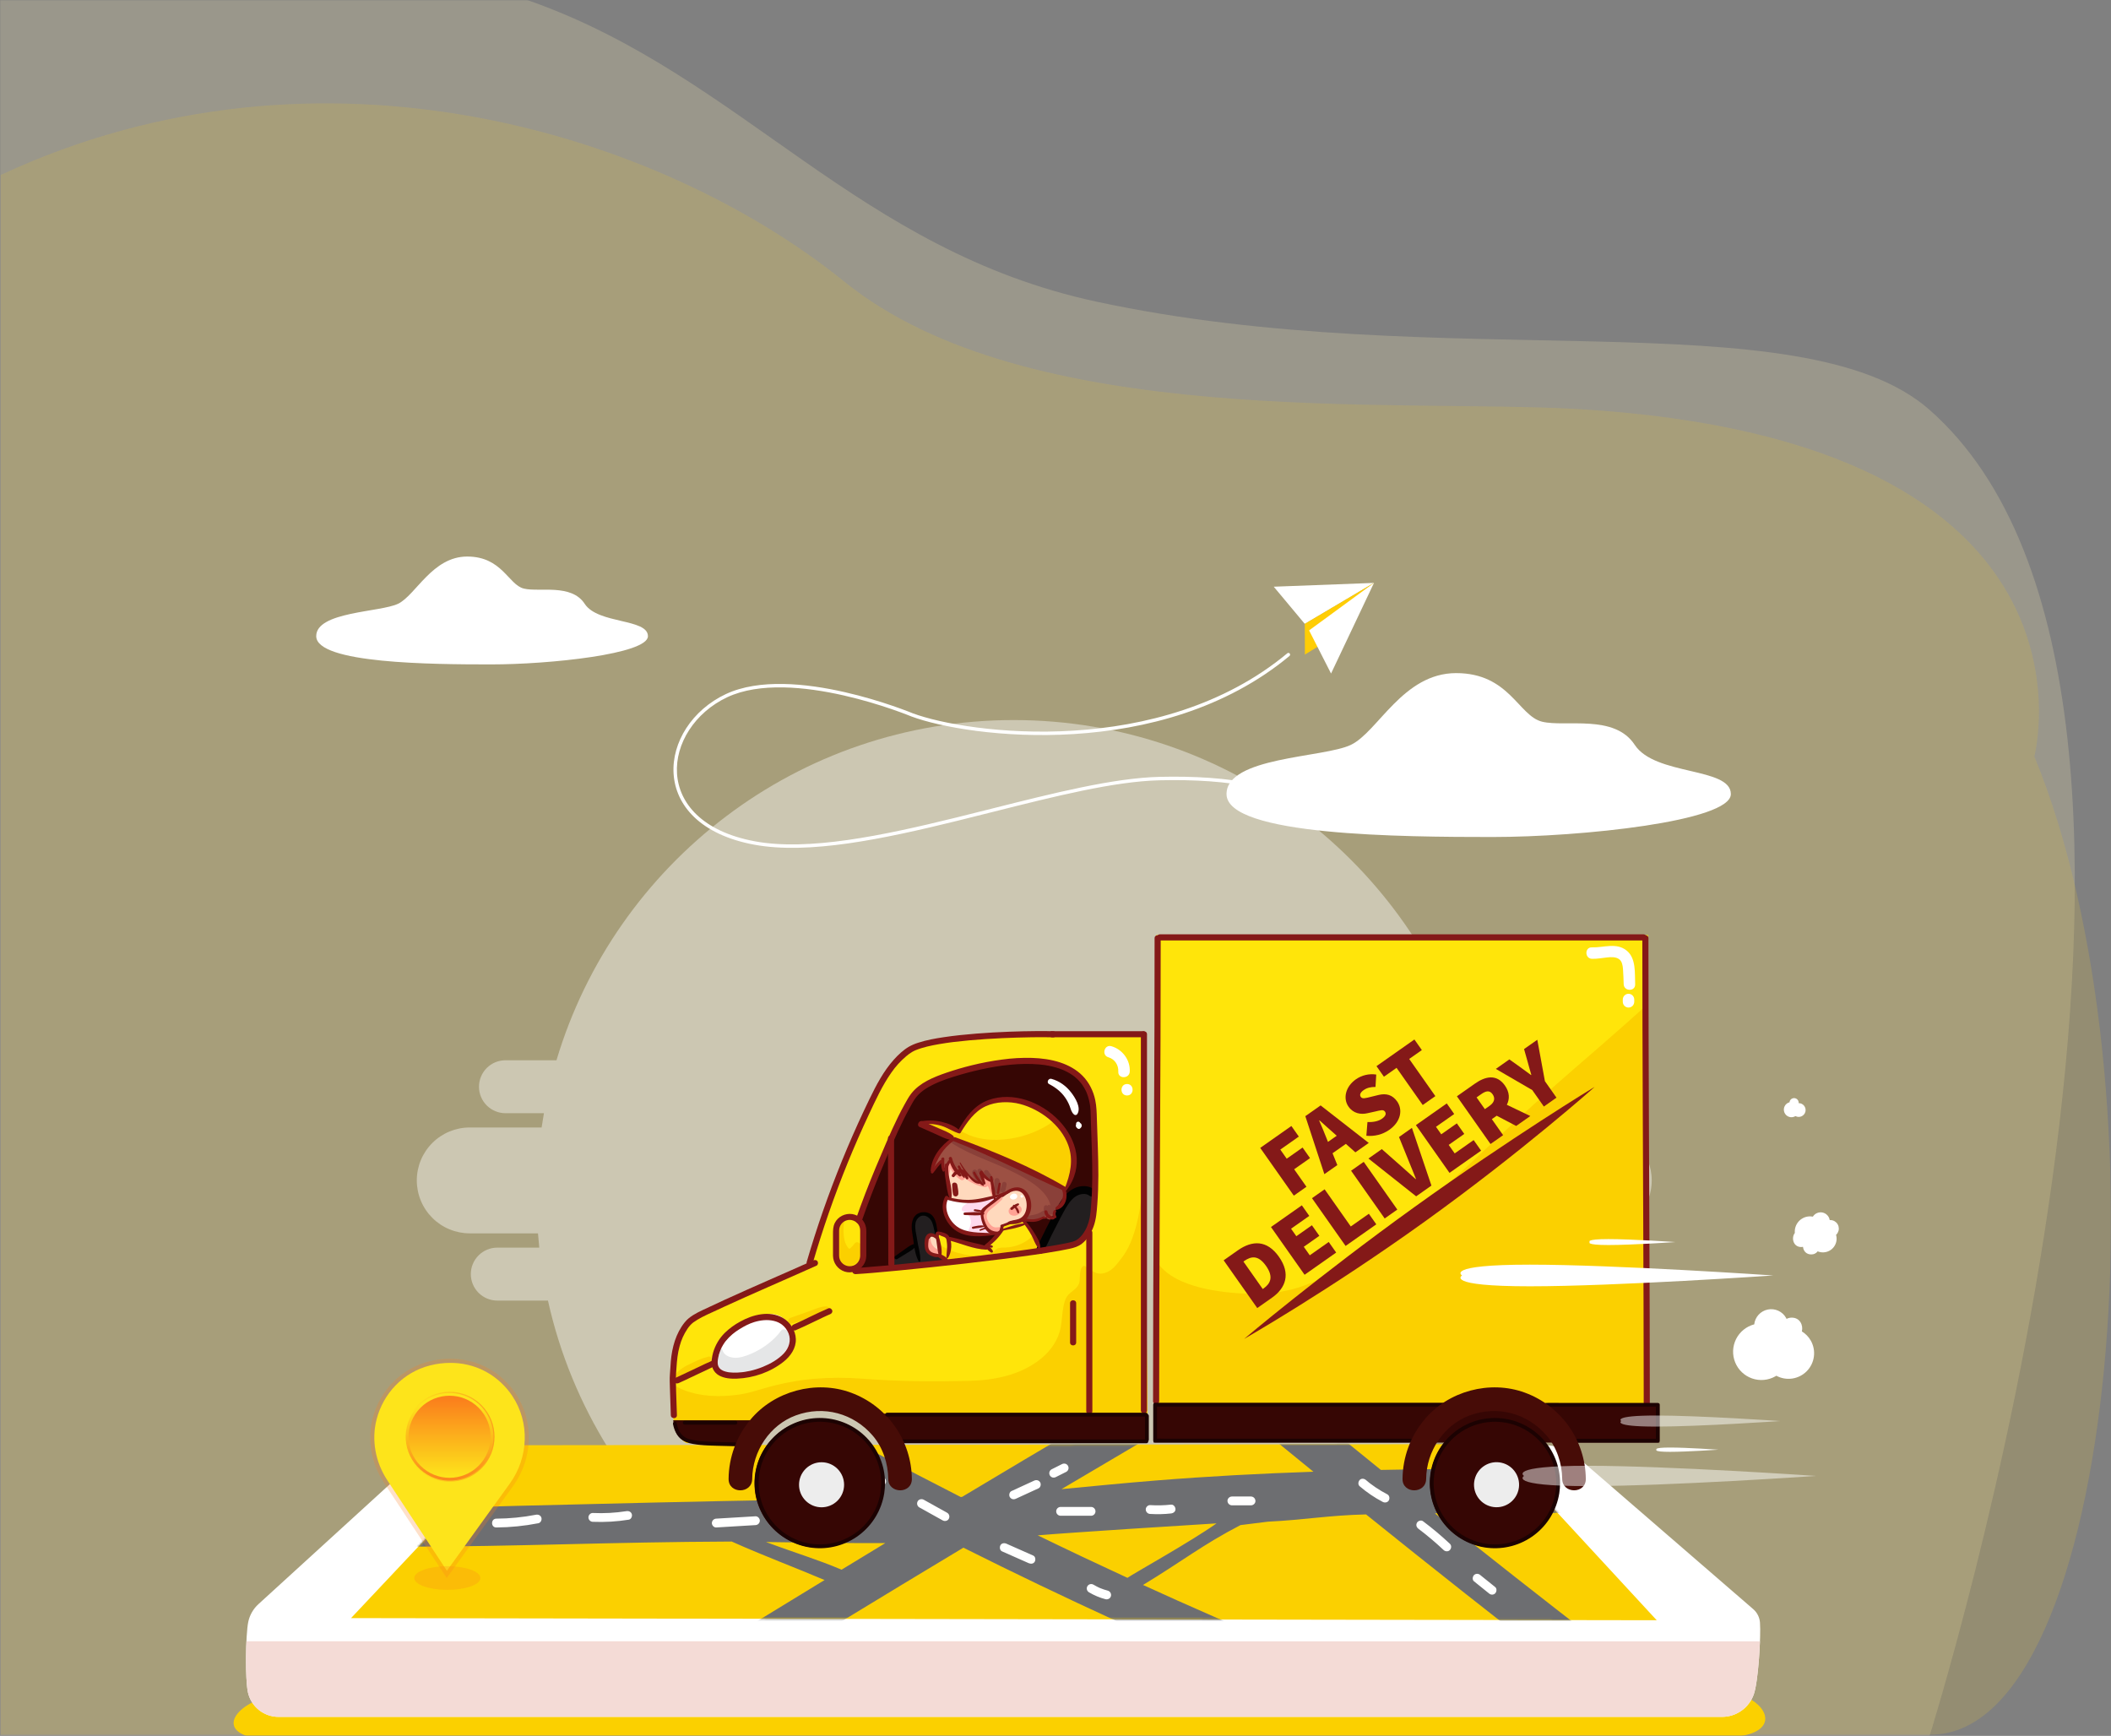 <svg width="985" height="810" viewBox="0 0 985 810" fill="none" xmlns="http://www.w3.org/2000/svg">
<rect x="0" y="0" width="985" height="810" fill="#808080" stroke="none"/>
<mask id="mask0_920_404" style="mask-type:alpha" maskUnits="userSpaceOnUse" x="0" y="0" width="985" height="810">
<rect width="985" height="810" fill="#D9D9D9"/>
</mask>
<g mask="url(#mask0_920_404)">
<path opacity="0.23" d="M900.339 191.241C840.813 138.775 672.7 175.444 511.637 140.763C400.251 116.778 346.811 36.502 249.281 1.172C126.55 -43.287 -4.19617e-05 -24.881 -4.19617e-05 -24.881V810H900.339C900.339 810 1052.83 325.651 900.339 191.241Z" fill="#EFE2AE"/>
<path opacity="0.23" d="M451.737 809.437H900.879C988.122 809.437 1013.07 507.901 949.228 352.96C949.228 352.96 988.065 205.491 735.905 190.857C649.412 185.99 479.243 200.426 394.069 131.5C308.896 62.574 150.027 11.868 0.308 81.663V452.023V809.437C0.308 809.437 85.299 809.437 132.196 809.437C132.196 809.437 451.737 806.06 451.737 809.437Z" fill="#D6BA45"/>
<path fill-rule="evenodd" clip-rule="evenodd" d="M601.788 304.953C602.071 305.293 602.024 305.798 601.684 306.08C571.773 330.956 534.261 340.464 500.977 342.539C467.702 344.614 438.545 339.266 425.258 334.319L425.229 334.308L425.537 333.569C425.229 334.308 425.229 334.308 425.229 334.308L425.22 334.304L425.191 334.292L425.073 334.243C424.968 334.201 424.811 334.137 424.604 334.054C424.191 333.888 423.58 333.646 422.791 333.343C421.212 332.737 418.92 331.886 416.073 330.91C410.378 328.956 402.468 326.5 393.607 324.491C384.743 322.482 374.946 320.924 365.471 320.756C355.99 320.588 346.887 321.813 339.373 325.324C324.066 332.522 315.032 347.106 315.894 360.926C316.751 374.653 327.412 387.967 352.226 392.578C364.631 394.882 379.44 394.253 395.515 391.967C411.583 389.682 428.86 385.751 446.187 381.485C451.628 380.145 457.076 378.772 462.494 377.406C491.52 370.089 519.669 362.993 541.171 362.495C573 361.769 602.406 365.921 622.245 382.261C622.586 382.542 622.635 383.047 622.354 383.388C622.073 383.73 621.568 383.779 621.227 383.497C601.86 367.547 572.97 363.371 541.208 364.097C519.904 364.589 491.975 371.628 462.936 378.947C457.507 380.315 452.04 381.693 446.57 383.04C429.234 387.308 411.892 391.256 395.741 393.553C379.596 395.849 364.588 396.503 351.934 394.152C326.631 389.451 315.212 375.698 314.296 361.026C313.386 346.449 322.887 331.306 338.692 323.875C346.51 320.221 355.887 318.984 365.5 319.155C375.12 319.325 385.032 320.905 393.961 322.929C402.893 324.954 410.86 327.428 416.593 329.395C419.46 330.378 421.77 331.236 423.365 331.848C424.162 332.154 424.781 332.399 425.201 332.567C425.411 332.652 425.571 332.717 425.679 332.761L425.802 332.812L425.83 332.823C438.879 337.677 467.796 343.003 500.877 340.941C533.96 338.878 571.101 329.433 600.66 304.849C601 304.566 601.505 304.612 601.788 304.953Z" fill="white"/>
<path d="M572.302 370.536C572.302 353.109 617.657 353.643 630.32 347.578C642.983 341.513 654.578 314.092 679.434 314.092C704.29 314.092 708.56 334.124 719.579 336.772C730.597 339.42 753.275 333.078 762.778 347.578C772.28 362.079 807.621 357.872 807.621 370.536C807.621 383.2 737.986 390.567 696.325 390.567C654.663 390.567 572.302 390.055 572.302 370.536Z" fill="white"/>
<path d="M147.553 296.836C147.553 285.367 177.449 285.731 185.734 281.737C194.019 277.743 201.685 259.698 218 259.698C234.314 259.698 237.218 272.874 244.414 274.647C251.611 276.419 266.58 272.212 272.815 281.758C279.05 291.304 302.326 288.528 302.326 296.857C302.326 305.186 256.522 310.033 229.104 310.033C201.685 310.033 147.553 309.67 147.553 296.836Z" fill="white"/>
<path d="M608.817 291.113L594.339 273.773L641.104 272L608.817 291.113Z" fill="white"/>
<path d="M608.817 291.113L608.881 305.422L616.034 301.044L641.104 272L608.817 291.113Z" fill="#FFCD05"/>
<path d="M610.824 294.167L621.074 314.284L641.104 272L610.824 294.167Z" fill="white"/>
<g clip-path="url(#clip0_920_404)">
<path opacity="0.42" d="M745.99 526.112H693.145C692.829 523.889 692.475 521.668 692.082 519.451H708.422C711.699 519.451 714.842 518.15 717.159 515.833C719.476 513.517 720.778 510.375 720.778 507.099V507.099C720.778 503.824 719.476 500.682 717.159 498.366C714.842 496.049 711.699 494.748 708.422 494.748H686.231C658.821 402.933 573.703 335.997 472.943 335.997C372.183 335.997 287.065 402.933 259.655 494.748H235.855C232.578 494.748 229.435 496.049 227.118 498.366C224.801 500.682 223.499 503.824 223.499 507.099V507.099C223.499 510.375 224.801 513.517 227.118 515.833C229.435 518.15 232.578 519.451 235.855 519.451H253.801C253.408 521.658 253.051 523.879 252.73 526.112H219.192C212.638 526.112 206.352 528.714 201.718 533.347C197.084 537.98 194.48 544.263 194.48 550.815V550.815C194.48 554.059 195.119 557.271 196.361 560.268C197.603 563.265 199.423 565.988 201.718 568.282C204.013 570.576 206.737 572.396 209.735 573.637C212.733 574.879 215.947 575.517 219.192 575.517H251.026C251.197 577.749 251.4 579.97 251.635 582.181H232.042C228.765 582.181 225.622 583.483 223.305 585.799C220.988 588.115 219.686 591.257 219.686 594.533C219.686 597.809 220.988 600.95 223.305 603.267C225.622 605.583 228.765 606.884 232.042 606.884H255.675C277.789 706.463 366.661 780.927 472.934 780.927C579.207 780.927 668.08 706.463 690.194 606.884H704.609C707.886 606.884 711.029 605.583 713.346 603.267C715.663 600.95 716.965 597.809 716.965 594.533V594.533C716.965 591.257 715.663 588.115 713.346 585.799C711.029 583.483 707.886 582.181 704.609 582.181H694.233C694.464 579.97 694.667 577.749 694.842 575.517H745.99C752.544 575.517 758.83 572.915 763.464 568.282C768.098 563.649 770.702 557.366 770.702 550.815V550.815C770.702 547.571 770.063 544.358 768.821 541.361C767.579 538.364 765.759 535.641 763.464 533.347C761.169 531.053 758.445 529.234 755.447 527.992C752.449 526.751 749.235 526.112 745.99 526.112V526.112Z" fill="white"/>
<g style="mix-blend-mode:multiply">
<path d="M811.874 810.141L131.944 811.994C99.53 812.353 106.546 797.828 121.997 792.647L122.036 792.544L810.641 789.914L812.968 791.05C825.445 795.89 829.343 807.509 811.874 810.141Z" fill="#FBD000"/>
</g>
<path d="M803.551 801.137H129.949C126.65 801.138 123.448 800.022 120.864 797.972C118.28 795.921 116.466 793.056 115.719 789.844C114.322 783.795 114.598 762.847 115.834 756.842C116.51 753.635 118.18 750.723 120.606 748.52L197.254 678.552C199.921 676.116 203.403 674.764 207.015 674.761L719.554 674.273C725.954 674.263 732.144 676.56 736.988 680.743L818.093 750.896C819.915 752.483 821.036 754.726 821.211 757.136C821.697 763.527 820.441 784.486 818.37 790.485C817.318 793.583 815.325 796.275 812.668 798.185C810.011 800.095 806.824 801.127 803.551 801.137V801.137Z" fill="white"/>
<path d="M114.981 765.867C114.587 774.422 114.754 785.68 115.719 789.85C116.466 793.062 118.28 795.927 120.864 797.978C123.448 800.028 126.65 801.144 129.949 801.143H803.551C806.82 801.132 810.005 800.101 812.66 798.194C815.315 796.287 817.308 793.599 818.361 790.506C819.832 786.271 820.876 774.625 821.2 765.873L114.981 765.867Z" fill="#F4DBD6"/>
<path d="M773.026 756.048L163.796 755.051L239.759 674.382L697.154 673.885L773.026 756.048Z" fill="#FBD000"/>
<mask id="mask1_920_404" style="mask-type:alpha" maskUnits="userSpaceOnUse" x="163" y="673" width="611" height="84">
<path d="M773.026 756.048L163.796 755.051L239.759 674.382L697.154 673.885L773.026 756.048Z" fill="#FBD000"/>
</mask>
<g mask="url(#mask1_920_404)">
<path d="M763.621 685.404C723.867 685.251 684.075 685.11 644.315 685.904C632.52 676.368 620.763 666.787 609.044 657.16C604.705 653.593 598.706 652.996 594.45 657.16C590.76 660.766 590.157 668.218 594.45 671.747C600.56 676.77 606.708 681.746 612.839 686.745C588.36 687.58 563.898 688.865 539.468 690.833C524.72 692.009 510.008 693.479 495.293 694.87C522.397 678.794 549.574 662.833 576.822 646.988C588.295 640.318 577.925 622.482 566.404 629.173C527.077 652.017 487.906 675.127 448.893 698.502L448.266 698.54C421.369 684.852 394.751 670.632 368.411 655.881C356.811 649.382 346.394 667.194 357.994 673.694C373.645 682.463 389.399 691.036 405.256 699.411C376.463 699.296 236.111 702.622 195.642 703.96C190.082 704.146 183.936 721.711 189.555 721.711C240.332 721.711 284.34 719.553 341.422 719.323C356.844 726.211 370.315 731.148 384.745 737.286C365.103 749.245 345.49 761.269 325.907 773.358C314.633 780.333 324.986 798.187 336.324 791.173C373.904 767.929 411.636 744.934 449.52 722.188C496.719 745.826 544.705 767.819 593.476 788.168C598.656 790.332 604.776 785.833 606.17 780.963C607.865 775.043 604.081 770.411 598.962 768.276C576.927 759.081 555.052 749.518 533.334 739.588C551.718 728.454 561.047 720.864 578.804 711.651C578.99 711.557 591.393 710.151 591.578 710.057C608.921 709.198 620.047 707.066 637.407 706.669C668.074 731.372 698.984 755.78 730.139 779.895C734.581 783.327 740.389 784.142 744.734 779.895C748.326 776.366 749.147 768.72 744.734 765.306C719.486 745.802 694.409 726.082 669.5 706.145C700.867 705.801 732.239 705.922 763.609 706.043C776.903 706.09 776.921 685.457 763.621 685.404ZM392.685 732.457C381.094 727.557 371.662 724.864 357.435 719.547C376.557 719.841 395.244 720.111 413.072 720.061C406.268 724.181 399.481 728.34 392.685 732.457ZM526.062 736.256C512.041 729.787 498.089 723.18 484.208 716.435C498.982 715.153 554.081 711.662 567.64 710.848C556.002 719.156 529.101 734.136 526.062 736.262V736.256Z" fill="#6D6E71"/>
<path d="M252.633 708.254C252.318 707.113 251.191 706.601 250.094 706.813C243.996 707.998 237.801 708.61 231.589 708.642C228.941 708.66 228.941 712.786 231.589 712.759C238.17 712.711 244.733 712.049 251.191 710.783C252.285 710.58 252.912 709.272 252.633 708.254Z" fill="white"/>
<path d="M294.82 706.592C294.499 705.416 293.387 704.978 292.281 705.151C287.103 705.958 281.858 706.242 276.624 706.001C275.509 705.954 274.564 706.984 274.564 708.06C274.574 708.603 274.793 709.121 275.178 709.505C275.562 709.89 276.08 710.109 276.624 710.118C282.233 710.35 287.851 710.016 293.393 709.122C294.481 708.957 295.093 707.581 294.82 706.592Z" fill="white"/>
<path d="M352.481 707.542L334.217 708.636C333.675 708.648 333.158 708.869 332.775 709.253C332.391 709.636 332.17 710.153 332.158 710.695C332.158 711.759 333.103 712.824 334.217 712.753L352.481 711.657C353.023 711.644 353.539 711.423 353.923 711.04C354.306 710.656 354.527 710.14 354.54 709.598C354.546 708.539 353.602 707.475 352.481 707.542Z" fill="white"/>
<path d="M411.928 689.259C407.358 687.811 402.972 685.837 398.857 683.378C398.623 683.241 398.365 683.152 398.096 683.115C397.828 683.078 397.555 683.094 397.292 683.163C397.03 683.232 396.784 683.351 396.568 683.515C396.353 683.679 396.171 683.883 396.034 684.117C395.898 684.351 395.808 684.61 395.771 684.878C395.734 685.146 395.751 685.419 395.82 685.681C395.888 685.943 396.008 686.189 396.172 686.405C396.336 686.621 396.54 686.802 396.774 686.939C401.204 689.57 405.92 691.687 410.831 693.247C411.358 693.387 411.92 693.314 412.394 693.045C412.869 692.775 413.219 692.331 413.369 691.806C413.505 691.278 413.43 690.717 413.162 690.243C412.893 689.768 412.451 689.415 411.928 689.259Z" fill="white"/>
<path d="M441.962 705.907L431.015 699.814C430.074 699.29 428.72 699.555 428.191 700.555C427.925 701.03 427.853 701.59 427.992 702.116C428.13 702.643 428.467 703.095 428.932 703.378L439.879 709.471C440.823 709.998 442.177 709.73 442.703 708.733C442.972 708.258 443.044 707.698 442.906 707.17C442.768 706.642 442.429 706.189 441.962 705.907V705.907Z" fill="white"/>
<path d="M482.092 725.858L469.625 720.338C468.642 719.903 467.362 720.02 466.8 721.079C466.327 721.961 466.488 723.432 467.542 723.902L480.009 729.419C480.995 729.857 482.272 729.74 482.834 728.681C483.307 727.784 483.146 726.325 482.092 725.858Z" fill="white"/>
<path d="M516.922 742.247C515.69 741.924 514.481 741.52 513.303 741.038L513.215 741L512.738 740.785C512.462 740.656 512.185 740.524 511.914 740.385C511.326 740.091 510.758 739.774 510.196 739.438C509.962 739.302 509.704 739.212 509.435 739.176C509.167 739.139 508.894 739.155 508.632 739.224C508.37 739.292 508.124 739.412 507.908 739.576C507.692 739.74 507.51 739.944 507.374 740.178C507.237 740.412 507.147 740.67 507.111 740.939C507.074 741.207 507.09 741.48 507.159 741.742C507.228 742.004 507.347 742.25 507.511 742.466C507.675 742.682 507.88 742.863 508.113 743C510.517 744.437 513.112 745.526 515.821 746.235C516.866 746.505 518.113 745.891 518.36 744.794C518.499 744.265 518.427 743.704 518.158 743.228C517.89 742.753 517.446 742.4 516.922 742.247Z" fill="white"/>
<path d="M403.552 709.083C403.396 708.563 403.045 708.122 402.572 707.854C402.099 707.585 401.541 707.51 401.013 707.642C400.382 707.78 399.747 707.903 399.11 708.013C398.816 708.063 398.522 708.107 398.227 708.151L398.098 708.169C397.957 708.192 397.804 708.207 397.666 708.222C396.406 708.369 395.141 708.453 393.87 708.475C392.794 708.498 391.758 709.41 391.811 710.533C391.82 711.076 392.04 711.595 392.424 711.979C392.809 712.363 393.327 712.583 393.87 712.592C396.642 712.535 399.401 712.207 402.108 711.612C402.632 711.464 403.077 711.116 403.347 710.643C403.617 710.17 403.691 709.61 403.552 709.083V709.083Z" fill="white"/>
<path d="M509.096 703.178H494.887C494.34 703.178 493.817 703.395 493.431 703.781C493.044 704.167 492.827 704.691 492.827 705.237C492.827 705.783 493.044 706.306 493.431 706.692C493.817 707.078 494.34 707.295 494.887 707.295H509.096C509.642 707.295 510.166 707.078 510.552 706.692C510.938 706.306 511.155 705.783 511.155 705.237C511.155 704.691 510.938 704.167 510.552 703.781C510.166 703.395 509.642 703.178 509.096 703.178Z" fill="white"/>
<path d="M546.423 702.099C543.186 702.458 539.924 702.534 536.673 702.328C535.594 702.261 534.564 703.325 534.614 704.387C534.627 704.929 534.848 705.445 535.231 705.828C535.615 706.212 536.131 706.433 536.673 706.445C539.924 706.653 543.186 706.576 546.423 706.216C547.494 706.095 548.541 705.351 548.482 704.157C548.441 703.146 547.573 701.969 546.423 702.099Z" fill="white"/>
<path d="M583.732 698.311H574.806C573.727 698.311 572.694 699.261 572.747 700.37C572.757 700.913 572.977 701.431 573.361 701.814C573.745 702.198 574.263 702.418 574.806 702.428H583.732C584.812 702.428 585.847 701.481 585.791 700.37C585.78 699.827 585.56 699.31 585.176 698.927C584.792 698.543 584.275 698.322 583.732 698.311V698.311Z" fill="white"/>
<path d="M647.301 697.279C645.471 696.333 643.698 695.283 641.988 694.135C641.161 693.579 640.346 693 639.552 692.4L639.287 692.197L639.225 692.153L638.566 691.627C638.154 691.294 637.748 690.953 637.345 690.609C636.525 689.909 635.221 689.745 634.427 690.609C633.718 691.38 633.544 692.779 634.427 693.526C637.732 696.37 641.353 698.825 645.218 700.843C646.174 701.34 647.504 701.12 648.042 700.102C648.542 699.155 648.325 697.811 647.301 697.279Z" fill="white"/>
<path d="M676.514 720.367C672.53 716.628 668.342 713.111 663.97 709.833C663.105 709.183 661.616 709.666 661.145 710.574C660.572 711.659 660.963 712.7 661.887 713.397C665.964 716.481 669.873 719.781 673.596 723.284C674.381 724.023 675.743 724.123 676.514 723.284C677.285 722.446 677.352 721.155 676.514 720.367Z" fill="white"/>
<path d="M697.672 740.576L690.718 734.971C690.316 734.602 689.792 734.393 689.247 734.383C688.698 734.379 688.17 734.591 687.776 734.971C687.084 735.724 686.875 737.165 687.776 737.889L694.73 743.494C695.129 743.87 695.653 744.086 696.201 744.1C696.752 744.098 697.28 743.88 697.672 743.494C698.346 742.75 698.555 741.3 697.672 740.576Z" fill="white"/>
<path d="M690.426 694.206L677.444 694.994C676.367 695.062 675.328 695.897 675.384 697.052C675.431 698.114 676.296 699.185 677.444 699.111L690.426 698.32C691.503 698.255 692.541 697.42 692.486 696.261C692.444 695.209 691.579 694.135 690.426 694.206Z" fill="white"/>
<path d="M716.394 694.256H707.863C706.783 694.256 705.748 695.206 705.804 696.314C705.814 696.857 706.035 697.374 706.418 697.758C706.802 698.142 707.32 698.362 707.863 698.373H716.394C717.474 698.373 718.507 697.426 718.454 696.314C718.443 695.772 718.223 695.254 717.839 694.87C717.455 694.487 716.937 694.266 716.394 694.256V694.256Z" fill="white"/>
<path d="M485.325 691.665C484.672 690.65 483.56 690.439 482.501 690.924L471.949 695.779C470.966 696.232 470.645 697.729 471.207 698.602C471.863 699.617 472.972 699.829 474.032 699.343L484.584 694.488C485.561 694.035 485.887 692.538 485.325 691.665Z" fill="white"/>
<path d="M498.305 683.954C498.034 683.49 497.591 683.15 497.072 683.007C496.536 682.879 495.97 682.953 495.484 683.213L490.618 685.657C490.384 685.793 490.178 685.975 490.014 686.191C489.85 686.406 489.73 686.653 489.662 686.915C489.593 687.177 489.577 687.451 489.614 687.719C489.652 687.988 489.742 688.246 489.88 688.48C490.151 688.944 490.593 689.284 491.112 689.427C491.65 689.554 492.216 689.481 492.704 689.221L497.567 686.777C497.801 686.641 498.006 686.459 498.17 686.243C498.334 686.028 498.454 685.781 498.523 685.519C498.591 685.257 498.607 684.983 498.57 684.715C498.533 684.446 498.443 684.188 498.305 683.954V683.954Z" fill="white"/>
</g>
<path d="M505.389 579.182C484.902 584.987 440.773 589.26 397.486 593.592C396.604 580.929 399.031 568.483 405.244 556.285L426.493 508.817C439.867 502.397 453.123 497.842 466.209 495.877C482.978 493.969 497.77 495.736 508.519 505.111L511.661 551.656C512.006 562.31 509.823 571.43 505.389 579.182Z" fill="#360604"/>
<path d="M533.72 482.305C489.609 481.52 447.71 481.817 422.151 490.078C403.455 516.445 389.219 550.659 377.881 589.948C353.355 600.241 328.028 610.613 319.555 619.25C311.477 631.211 310.282 668.882 320.438 673.361L348.553 673.282C356.176 661.404 365.599 652.34 381.456 653.326C395.915 651.535 406.794 660.883 416.758 673.091L535.514 672.758L533.72 482.305ZM510.055 564.307C509.643 568.154 508.849 572.086 506.925 575.482C506.057 577.071 504.881 578.47 503.465 579.599C502.043 580.666 500.452 581.487 498.758 582.028C495.254 583.205 491.498 583.499 487.829 583.684C486.09 583.775 484.349 583.825 482.61 583.955C480.033 584.146 477.462 584.431 474.899 584.752C469.677 585.41 464.479 586.24 459.26 586.91C456.662 587.242 454.053 587.481 451.455 587.792C448.858 588.104 446.301 588.507 443.736 588.942C438.614 589.825 433.51 590.789 428.358 591.468C425.978 591.783 423.587 591.992 421.201 592.271C418.874 592.545 416.547 592.842 414.217 593.098C409.577 593.612 404.861 594.033 400.199 593.595C400.074 593.591 399.953 593.556 399.846 593.492C399.74 593.428 399.651 593.338 399.589 593.231C399.527 593.123 399.494 593.001 399.492 592.877C399.491 592.753 399.521 592.63 399.581 592.521C400.151 591.294 400.817 590.114 401.572 588.992C402.222 588.063 402.719 587.035 403.043 585.949C403.467 584.331 403.338 582.634 403.338 580.976C403.338 579.167 403.29 577.355 403.196 575.547C403.145 574.072 402.886 572.612 402.426 571.209C402.002 569.95 401.466 568.712 401.266 567.386C400.881 564.842 402.096 562.422 403.032 560.131C403.543 558.887 403.979 557.626 404.503 556.387C405.15 554.878 405.803 553.37 406.462 551.864C407.771 548.883 409.151 545.936 410.58 543.004C411.89 540.304 412.934 537.452 414.081 534.681C415.229 531.911 416.376 529.138 417.573 526.385C419.927 520.936 422.486 515.543 425.634 510.505C426.014 509.893 426.855 510.211 426.961 510.749C429.338 508.102 432.574 506.338 435.813 504.961C439.052 503.585 442.444 502.435 445.816 501.359C455.597 498.276 465.723 496.418 475.961 495.827C478.206 495.65 480.459 495.595 482.71 495.663C484.885 495.763 487.049 496.032 489.182 496.465C493.454 497.33 497.658 498.877 501.318 501.262C503.033 502.379 504.71 503.653 505.998 505.256C507.147 506.694 508.014 508.337 508.555 510.096C509.705 513.778 509.614 517.742 509.731 521.565C509.802 524.109 509.784 526.659 509.849 529.211C509.914 531.814 510.008 534.414 510.102 537.016C510.29 542.283 510.47 547.55 510.473 552.823C510.446 556.643 510.467 560.487 510.055 564.307Z" fill="#FFE50A"/>
<path d="M532.672 558.423C531.84 564.922 530.681 571.439 528.392 577.6C527.356 580.513 525.964 583.288 524.247 585.86C523.414 587.072 522.429 588.154 521.54 589.322C520.698 590.475 519.709 591.513 518.598 592.41C516.698 593.88 513.918 594.842 511.538 594.009C510.458 593.63 509.478 592.962 508.537 592.336C508.046 592.01 507.557 591.671 507.066 591.345C506.772 591.16 506.334 590.757 505.995 590.704C505.113 590.571 504.454 591.901 504.251 592.609C503.936 593.715 503.918 594.886 503.854 596.03C503.798 597.03 503.809 598.212 503.403 599.147C502.859 600.403 501.679 601.464 500.641 602.308C499.603 603.152 498.488 603.92 497.784 605.079C496.943 606.464 496.516 608.125 496.208 609.701C495.593 612.851 495.534 616.077 494.954 619.233C492.718 631.428 480.868 638.936 469.73 641.98C463.776 643.609 457.669 644.238 451.523 644.371C443.333 644.55 435.137 644.612 426.946 644.471C418.756 644.33 410.569 643.938 402.396 643.338C394.831 642.743 387.229 642.764 379.667 643.4C372.118 644.096 364.65 645.5 357.364 647.594C353.099 648.811 349.009 650.167 344.599 650.779C336.259 651.955 327.154 651.787 319.217 648.694C317.093 647.888 315.087 646.8 313.253 645.459C312.689 658.272 314.836 670.891 320.458 673.37L348.574 673.291C356.196 661.413 365.619 652.349 381.476 653.334C395.936 651.543 406.815 660.892 416.779 673.1L535.514 672.758L534.273 541.131C533.87 546.912 533.408 552.682 532.672 558.423Z" fill="#FBD000"/>
<path d="M477.794 554.711C476.094 553.558 473.949 553.373 472.24 552.235C470.292 550.935 468.604 549.362 466.565 548.168C462.487 545.78 457.969 544.233 453.444 542.945C451.211 542.307 448.911 541.539 446.604 541.219C445.104 541.013 443.583 541.131 442.462 542.139C442.071 541.989 441.503 542.225 441.579 542.727C441.903 545.236 442.262 547.727 442.641 550.238C443.021 552.75 443.753 555.346 443.756 557.84C443.756 559.152 443.28 559.549 442.38 560.413C441.99 560.768 441.714 561.229 441.585 561.74C441.17 563.351 441.879 565.522 442.521 566.983C445.892 574.688 454.827 576.647 462.405 575.315C464.17 575.003 466.212 574.726 467.6 573.471C469.519 571.736 471.304 571.089 473.758 570.356C477.068 569.371 480.286 567.683 480.68 563.887C481.001 560.713 480.689 556.673 477.794 554.711Z" fill="#FFD9BD"/>
<path d="M438.49 582.655C438.417 582.399 438.355 582.14 438.302 581.881C438.303 581.742 438.296 581.603 438.281 581.464C438.146 580.114 437.967 578.044 436.913 576.941C436.152 576.059 435.016 575.635 433.898 576.432C433.809 576.494 433.736 576.575 433.683 576.67H433.669C433.351 576.861 433.081 577.123 432.88 577.435C432.562 577.851 432.339 578.332 432.227 578.844C431.836 580.717 432.421 583.314 433.992 584.49C434.963 585.21 437.658 586.316 438.655 585.131C439.288 584.399 438.711 583.425 438.49 582.655Z" fill="#FFD9BD"/>
<path d="M475.638 562.687C475.355 562.554 475.049 562.48 474.737 562.468C474.425 562.457 474.114 562.508 473.823 562.619C472.646 562.569 471.363 563.225 470.842 564.216C470.72 564.458 470.647 564.723 470.628 564.994C470.609 565.265 470.645 565.537 470.732 565.795C470.82 566.052 470.958 566.289 471.139 566.492C471.319 566.695 471.539 566.86 471.784 566.977C472.199 567.173 472.65 567.281 473.109 567.293C473.568 567.305 474.024 567.222 474.449 567.048C475.279 566.758 475.983 566.191 476.444 565.442C476.584 565.211 476.675 564.954 476.71 564.686C476.745 564.418 476.724 564.146 476.649 563.887C476.573 563.627 476.444 563.387 476.27 563.18C476.096 562.974 475.88 562.806 475.638 562.687Z" fill="#FFA294"/>
<path d="M464.482 558.461C463.741 554.741 463.614 550.671 459.572 549.088C458.689 548.741 457.639 549.774 457.936 550.668V550.691C455.004 549.765 452.331 548.161 450.134 546.009C449.954 545.83 449.73 545.702 449.483 545.639C449.237 545.577 448.978 545.582 448.734 545.654C448.49 545.726 448.27 545.862 448.098 546.048C447.925 546.234 447.805 546.464 447.751 546.712C446.084 545.317 444.829 543.494 444.121 541.439C444.061 541.226 443.921 541.045 443.73 540.934C443.539 540.822 443.312 540.789 443.097 540.842C442.882 540.895 442.696 541.029 442.578 541.216C442.46 541.403 442.419 541.629 442.465 541.845C442.491 542.004 442.524 542.163 442.559 542.322C441.9 542.783 441.7 543.574 441.573 544.436C441.379 545.78 441.347 547.159 441.832 548.447C441.935 548.718 442.38 548.891 442.538 548.55C442.876 547.793 443.139 547.005 443.324 546.198C443.368 546.021 443.415 545.595 443.477 545.154C444.504 547.362 446.156 549.222 448.228 550.503C449.025 551.009 449.899 550.541 450.229 549.794C452.87 551.867 455.961 553.291 459.254 553.95C459.548 554.01 459.854 553.984 460.133 553.875C460.413 553.765 460.654 553.576 460.828 553.332C461.926 555.064 462.417 557.581 463.52 559.008C463.891 559.466 464.582 558.967 464.482 558.461Z" fill="#FFA294"/>
<path d="M463.72 563.157C465.059 562.028 466.368 560.893 467.612 559.664C468.142 559.14 467.471 558.131 466.806 558.57C464.526 560.075 462.067 561.702 460.125 563.637C458.507 565.248 458.172 567.486 458.948 569.601C459.657 571.53 461.205 573.574 463.12 574.429C464.632 575.103 466.847 575.05 467.395 573.203C467.416 573.127 467.419 573.047 467.404 572.969C467.39 572.892 467.358 572.818 467.311 572.755C467.264 572.691 467.203 572.639 467.133 572.603C467.063 572.566 466.985 572.546 466.906 572.544C465.273 572.694 463.964 573.132 462.593 571.883C461.364 570.771 460.266 568.877 460.396 567.177C460.555 565.301 462.423 564.257 463.72 563.157Z" fill="#FFA294"/>
<path d="M438.649 583.825C437.805 583.031 436.652 582.749 435.825 581.905C435.286 581.375 434.862 580.74 434.577 580.041C434.292 579.341 434.153 578.59 434.169 577.835C434.17 577.726 434.129 577.62 434.054 577.541C434.077 577.373 434.104 577.205 434.136 577.041C434.216 576.626 433.621 576.294 433.404 576.729C431.592 580.349 432.521 585.337 437.055 586.14C437.297 586.198 437.551 586.18 437.782 586.087C438.013 585.995 438.209 585.832 438.343 585.622C438.433 585.51 438.496 585.38 438.53 585.241C438.564 585.102 438.568 584.957 438.54 584.816C438.617 584.762 438.681 584.692 438.729 584.61C438.777 584.529 438.807 584.439 438.817 584.345C438.827 584.252 438.818 584.157 438.789 584.067C438.76 583.978 438.712 583.895 438.649 583.825V583.825Z" fill="#FFA294"/>
<path d="M495.646 553.773C493.901 551.676 491.271 550.956 488.77 550.188C485.602 549.193 482.505 547.984 479.5 546.571C468.292 541.372 457.763 533.44 445.266 531.738C445.132 531.63 444.969 531.567 444.798 531.555C444.627 531.544 444.456 531.585 444.309 531.673C444.038 531.709 443.783 531.819 443.57 531.991C443.357 532.162 443.196 532.389 443.103 532.646C439.088 536.105 436.608 540.46 434.801 545.509C434.578 546.13 435.566 546.559 435.869 545.965C436.569 544.598 437.834 543.319 439.155 542.319C439.246 542.939 439.361 543.554 439.502 544.171C439.732 545.168 440.973 545.201 441.503 544.465C441.979 543.804 442.453 543.139 442.93 542.474C443.047 542.31 443.168 542.145 443.286 541.977C443.376 541.907 443.462 541.83 443.542 541.748C444.08 542.495 444.424 543.592 444.815 544.357C445.807 546.259 446.963 547.933 448.934 548.915C449.734 549.312 450.764 548.856 450.773 547.886C450.773 547.762 450.773 547.639 450.773 547.515C452.635 549.653 454.973 551.324 457.598 552.397C458.575 552.782 459.363 551.706 459.21 550.841C459.071 550.035 458.938 549.231 458.81 548.43C460.281 549.347 461.687 550.4 462.184 551.873C462.961 554.176 463.361 556.505 463.708 558.905C463.844 559.84 465.091 560.049 465.703 559.493C468.645 556.746 474.04 552.841 477.765 556.293C480.827 559.128 481.142 565.51 478.486 568.704C478.15 569.107 478.294 569.924 478.947 569.88C480.763 569.751 482.507 569.901 484.243 569.206C485.02 568.895 485.796 568.292 486.596 568.071C486.667 568.054 486.738 568.036 486.811 568.024L489.571 569.009C489.739 569.06 489.918 569.064 490.087 569.019C490.257 568.974 490.411 568.883 490.533 568.757L490.597 568.774C491.683 569.068 492.286 567.795 491.809 567.066C493.453 564.853 494.928 562.52 496.222 560.087C497.328 557.928 497.214 555.658 495.646 553.773Z" fill="#9C5043"/>
<path d="M465.935 557.452C462.241 559.092 458.282 560.052 454.247 560.287C450.593 560.508 446.616 560.94 443.124 559.646C442.874 559.022 441.915 558.867 441.653 559.681C440.182 564.348 441.926 569.421 445.707 572.48C449.993 575.95 455.121 574.747 460.202 575.376C460.322 575.393 460.444 575.364 460.543 575.294C460.971 575.639 461.46 575.901 461.984 576.067C462.349 576.173 462.82 575.803 462.67 575.406C462.117 573.935 460.746 572.897 459.881 571.583C458.704 569.789 457.589 567.318 458.669 565.236C460.41 561.875 463.723 560.502 466.574 558.314C467.1 557.928 466.462 557.214 465.935 557.452Z" fill="white"/>
<path opacity="0.79" d="M465.935 557.452C462.241 559.09 458.282 560.051 454.247 560.287L452.526 560.399C452.04 560.856 451.521 561.275 450.973 561.654C450.311 562.14 449.467 562.64 449.034 563.36C448.862 563.677 448.762 564.027 448.74 564.386C448.734 564.459 448.734 564.532 448.74 564.604V564.628V564.678C448.74 564.678 448.811 564.831 448.761 564.763C448.884 564.922 448.831 564.866 448.993 564.96C449.108 565.028 449.228 565.089 449.349 565.148C449.605 565.272 449.864 565.383 450.117 565.513C450.89 565.914 451.554 566.495 452.054 567.208C452.554 567.921 452.874 568.743 452.988 569.606C453.185 571.274 452.444 572.894 451.732 574.353C451.649 574.523 451.567 574.691 451.482 574.859C454.291 575.262 457.254 575.012 460.202 575.376C460.322 575.393 460.444 575.364 460.543 575.294C460.971 575.639 461.46 575.902 461.984 576.067C462.349 576.173 462.82 575.803 462.67 575.406C462.117 573.935 460.746 572.897 459.881 571.583C458.704 569.789 457.589 567.318 458.669 565.236C460.41 561.875 463.723 560.502 466.574 558.314C467.1 557.928 466.462 557.214 465.935 557.452Z" fill="#FFCFE9"/>
<path d="M474.14 557.214C473.17 556.561 471.649 557.176 471.269 558.252C471.229 558.368 471.212 558.49 471.22 558.613C471.228 558.735 471.26 558.855 471.315 558.964C471.37 559.074 471.446 559.171 471.539 559.251C471.632 559.331 471.741 559.391 471.857 559.428C472.015 559.556 472.199 559.647 472.396 559.693C472.719 559.747 473.05 559.728 473.365 559.638C473.68 559.548 473.971 559.389 474.217 559.172C474.362 559.051 474.477 558.897 474.553 558.724C474.63 558.552 474.665 558.363 474.658 558.174C474.651 557.985 474.6 557.801 474.51 557.634C474.421 557.468 474.294 557.324 474.14 557.214Z" fill="white"/>
<path d="M477.17 557.855C476.958 557.712 476.699 557.657 476.447 557.702C476.355 557.723 476.274 557.777 476.22 557.854C476.165 557.932 476.141 558.026 476.153 558.12C476.158 558.163 476.171 558.204 476.191 558.243C476.176 558.35 476.194 558.46 476.242 558.557C476.29 558.654 476.367 558.734 476.461 558.787C476.551 558.838 476.653 558.864 476.756 558.864C476.892 558.855 477.021 558.8 477.12 558.708C477.241 558.61 477.325 558.474 477.359 558.322C477.38 558.235 477.373 558.142 477.339 558.059C477.305 557.975 477.247 557.904 477.17 557.855V557.855Z" fill="white"/>
<path d="M494.916 553.226C493.313 552.391 491.633 551.712 489.962 551.026C489.729 550.924 489.472 550.89 489.221 550.928C488.97 550.965 488.734 551.073 488.541 551.238C487.509 550.652 486.426 550.159 485.305 549.768C485.18 549.72 485.048 549.697 484.914 549.701C484.781 549.705 484.65 549.736 484.528 549.791C481.569 547.609 478.227 545.812 475.17 544.292C465.538 539.498 455.165 536.313 445.289 532.105C444.327 531.693 443.745 533.231 444.586 533.749C448.796 536.352 453.076 538.381 457.651 540.284C462.226 542.186 466.771 544.001 471.219 546.139C475.517 548.197 479.815 550.476 483.575 553.42C486.552 555.746 489.503 559.008 490.238 562.769C490.147 562.646 490.056 562.519 489.962 562.396C489.626 561.949 488.976 562.234 488.82 562.69C488.303 562.081 487.188 562.396 487.091 563.325C487.029 563.683 486.994 564.044 486.985 564.407C486.994 564.567 487.016 564.727 487.049 564.883C486.002 565.286 485.178 565.998 484.108 566.38C482.734 566.871 481.204 567.077 479.765 567.298C478.486 567.495 478.803 569.406 480.009 569.471C482.345 569.595 486.929 569.471 488.097 566.907C488.295 567.116 488.55 567.263 488.831 567.328C489.112 567.393 489.406 567.375 489.677 567.274C489.865 567.209 490.034 567.098 490.17 566.952C490.306 566.806 490.404 566.629 490.456 566.436C490.912 567.23 492.427 567.086 492.81 566.089C493.513 564.298 494.298 562.56 495.081 560.796C495.399 560.478 495.606 560.065 495.669 559.619C496.258 558.487 496.914 557.246 496.967 556.09C497.049 554.699 496.072 553.826 494.916 553.226Z" fill="#8A4039"/>
<path d="M456.921 548.635C456.447 548.081 456.128 547.41 455.998 546.692C455.959 546.536 455.89 546.389 455.795 546.26C455.7 546.131 455.58 546.022 455.442 545.94C455.305 545.857 455.153 545.802 454.994 545.778C454.835 545.754 454.674 545.762 454.518 545.801C454.362 545.839 454.216 545.908 454.087 546.003C453.957 546.099 453.848 546.218 453.766 546.356C453.683 546.493 453.628 546.645 453.604 546.804C453.58 546.962 453.588 547.124 453.626 547.28C453.759 548.137 454.079 548.955 454.565 549.674C455.065 550.403 456.112 551.526 457.104 551.009C457.28 550.918 457.428 550.782 457.532 550.613C457.635 550.445 457.691 550.251 457.692 550.053C457.692 549.538 457.224 549.015 456.921 548.635Z" fill="#8A4039"/>
<path d="M459.251 548C459.057 547.083 458.386 546.377 457.842 545.648C457.548 545.239 456.851 545.265 456.489 545.539C456.289 545.687 456.149 545.903 456.095 546.146C456.041 546.389 456.076 546.643 456.195 546.862C456.395 547.233 456.592 547.6 456.783 547.968C457.031 548.412 457.375 548.796 457.789 549.091C457.955 549.189 458.146 549.236 458.338 549.225C458.531 549.214 458.715 549.146 458.869 549.03C459.026 548.914 459.146 548.755 459.214 548.572C459.282 548.389 459.295 548.19 459.251 548V548Z" fill="#8A4039"/>
<path d="M463.599 549.962C462.946 548.688 461.881 547.686 461.134 546.459C460.419 545.283 458.645 546.245 459.257 547.483C459.963 548.912 460.811 550.471 462.231 551.282C462.418 551.385 462.632 551.426 462.843 551.398C463.054 551.37 463.251 551.276 463.404 551.128C463.557 550.98 463.659 550.787 463.694 550.577C463.729 550.367 463.696 550.151 463.599 549.962V549.962Z" fill="#8A4039"/>
<path d="M466.777 554.076C466.691 553.003 466.553 551.938 466.438 550.865C466.28 549.377 464.179 549.259 464.067 550.823C463.97 551.96 463.935 553.101 463.964 554.241C464.003 555.293 464.038 556.299 464.826 557.084C464.933 557.191 465.063 557.272 465.206 557.321C465.348 557.37 465.5 557.387 465.65 557.369C465.8 557.352 465.944 557.3 466.071 557.22C466.198 557.139 466.306 557.03 466.385 556.902C466.997 556.04 466.856 555.073 466.777 554.076Z" fill="#8A4039"/>
<path d="M467.615 552.253C467.439 552.879 467.262 553.508 467.089 554.135C466.915 554.761 466.647 555.464 467.071 556.067C467.193 556.276 467.39 556.43 467.622 556.498C467.853 556.567 468.103 556.544 468.318 556.435C469.001 556.09 469.11 555.429 469.26 554.747L469.675 552.832C469.969 551.497 468.001 550.912 467.615 552.253Z" fill="#8A4039"/>
<path d="M769.054 436.37H539.383V655.816H769.054V436.37Z" fill="#FFE50A"/>
<path d="M748.026 486.99C738.42 495.354 728.747 503.641 719.254 512.125C709.76 520.61 700.535 529.329 691.256 538.004C672.813 555.264 654.108 572.744 633.041 586.807C624.154 592.742 614.802 598.215 604.461 601.2C594.776 603.996 584.829 604.182 574.856 603.232C566.999 602.482 559.008 601.141 551.712 598.021C546.746 595.894 542.051 592.674 539.383 588.104V655.805H769.054V468.284C762.141 474.63 755.095 480.832 748.026 486.99Z" fill="#FBD000"/>
<path d="M774.309 654.987H538.239V673.141H774.309V654.987Z" fill="#360604"/>
<path d="M535.279 659.675H411.666V672.973H535.279V659.675Z" fill="#360604"/>
<path d="M352.354 674.082L321.867 672.973C316.866 672.385 314.627 668.562 314.11 662.724H352.354V674.082Z" fill="#360604"/>
<path d="M499.808 509.776C497.455 506.717 494.325 504.444 490.594 503.415C489.159 503.015 488.138 505.179 489.541 505.882C492.363 507.326 495.016 509.337 496.855 511.946C497.761 513.204 498.507 514.571 499.076 516.013C499.617 517.439 499.891 518.954 501.097 520.018C501.206 520.127 501.337 520.209 501.483 520.26C501.628 520.31 501.782 520.327 501.935 520.309C502.087 520.292 502.234 520.239 502.363 520.157C502.493 520.074 502.602 519.964 502.683 519.833C504.616 516.831 501.644 512.161 499.808 509.776Z" fill="white"/>
<path d="M504.651 524.724C504.525 524.41 504.294 524.149 503.998 523.986C503.9 523.775 503.734 523.604 503.525 523.501C503.317 523.398 503.08 523.37 502.853 523.421C502.605 523.487 502.391 523.646 502.257 523.865C502.122 524.084 502.076 524.346 502.13 524.597C502.004 524.853 501.96 525.141 502.002 525.423C502.045 525.704 502.172 525.966 502.368 526.174L502.706 526.491V526.471C502.786 526.568 502.885 526.647 502.998 526.702C503.111 526.758 503.234 526.789 503.36 526.793C503.485 526.797 503.61 526.775 503.726 526.727C503.843 526.679 503.947 526.606 504.033 526.515L504.327 526.221C504.52 526.029 504.653 525.786 504.71 525.52C504.768 525.254 504.747 524.978 504.651 524.724V524.724Z" fill="white"/>
<path d="M500.638 535.293C498.285 528.864 493.43 523.733 488.044 519.668C482.484 515.475 475.982 512.264 468.865 512.522C465.567 512.603 462.335 513.46 459.431 515.025C456.245 516.789 453.944 519.586 451.691 522.377C450.42 523.959 449.166 525.571 448.228 527.376C448.081 527.67 447.963 527.977 447.875 528.294C447.418 528.203 446.968 528.076 446.531 527.915C445.566 527.6 444.621 527.229 443.683 526.847C440.841 525.688 438.093 524.494 435.134 524.03L434.575 523.836C434.463 523.795 434.344 523.778 434.225 523.787C434.106 523.795 433.991 523.829 433.886 523.886C433.299 523.838 432.71 523.826 432.121 523.847C430.785 523.897 430.794 525.729 432.083 525.885C433.748 526.113 435.38 526.536 436.946 527.147C439.976 528.564 443.005 529.983 446.033 531.402C446.094 531.633 446.214 531.845 446.38 532.016C446.547 532.188 446.754 532.314 446.984 532.382C451.143 533.793 455.412 535.078 459.34 537.087C463.267 539.095 467.006 541.266 470.942 543.174C474.879 545.083 478.956 546.895 483.019 548.627C487.082 550.359 491.18 552.244 495.375 553.708C495.629 553.799 495.904 553.813 496.166 553.75C496.398 553.913 496.681 553.985 496.962 553.952C497.243 553.92 497.502 553.785 497.69 553.573C502.233 548.688 502.883 541.425 500.638 535.293Z" fill="#FFE50A"/>
<path d="M500.638 535.293C498.873 530.45 495.669 526.341 491.898 522.871C490.264 524.146 488.522 525.278 486.693 526.253C480.117 529.766 472.808 531.689 465.353 531.867C459.413 531.999 453.138 530.879 448.169 527.515C448.042 527.766 447.943 528.032 447.875 528.306C447.418 528.215 446.968 528.088 446.531 527.926C445.566 527.612 444.621 527.241 443.683 526.859C440.841 525.7 438.093 524.506 435.134 524.041L434.575 523.847C434.463 523.806 434.344 523.79 434.225 523.798C434.106 523.807 433.991 523.841 433.886 523.897C433.299 523.85 432.71 523.837 432.121 523.859C430.785 523.909 430.794 525.741 432.083 525.897C433.748 526.125 435.38 526.548 436.946 527.159C439.976 528.576 443.005 529.995 446.033 531.414C446.094 531.645 446.214 531.857 446.38 532.028C446.547 532.2 446.754 532.325 446.984 532.393C451.143 533.805 455.412 535.09 459.34 537.099C463.267 539.107 467.006 541.278 470.942 543.186C474.879 545.095 478.956 546.906 483.019 548.638C487.082 550.371 491.18 552.256 495.375 553.72C495.629 553.81 495.904 553.825 496.166 553.761C496.398 553.924 496.681 553.997 496.962 553.964C497.243 553.932 497.502 553.797 497.69 553.585C502.233 548.688 502.883 541.425 500.638 535.293Z" fill="#FBD000"/>
<path d="M485.375 580.682C484.199 578.935 483.022 577.211 481.813 575.491C480.663 573.847 479.618 571.853 478.221 570.412C477.238 569.401 476.135 569.439 474.84 569.727C472.809 570.182 470.81 570.772 468.857 571.491C468.612 571.563 468.396 571.709 468.238 571.909C468.08 572.108 467.988 572.352 467.974 572.606C467.774 575.17 465.132 577.179 463.438 578.87C462.555 579.752 461.599 580.955 460.549 581.661C459.437 582.408 457.698 581.661 456.43 581.367C453.712 580.779 451.009 580.133 448.322 579.429C445.919 578.794 443.389 578.094 441.5 576.397C441.441 576.345 441.374 576.301 441.303 576.267C440.477 575.653 439.537 575.21 438.537 574.965C438.345 574.909 438.141 574.916 437.953 574.984C437.765 575.051 437.603 575.176 437.49 575.341C437.397 575.416 437.327 575.515 437.289 575.628C437.25 575.741 437.244 575.863 437.272 575.979C437.272 575.979 437.272 575.997 437.272 576.006C437.275 576.114 437.297 576.222 437.337 576.323C437.981 579.47 438.476 582.393 438.355 585.625C438.357 585.915 438.451 586.197 438.624 586.43C438.797 586.662 439.04 586.834 439.317 586.919C440.394 587.301 441.538 588.042 442.691 588.234C442.97 588.425 443.3 588.528 443.639 588.528C450.993 588.639 458.148 587.234 465.294 585.696C468.907 584.916 472.569 583.955 476.279 583.828C479.177 583.731 482.181 584.213 484.796 582.672C485.425 582.305 485.828 581.364 485.375 580.682Z" fill="#FFE50A"/>
<path d="M485.375 580.682C484.352 579.144 483.316 577.626 482.245 576.114C481.354 577.179 480.319 578.116 479.171 578.896C476.224 580.852 472.8 581.971 469.266 582.131C468.209 582.175 467.106 582.105 466.074 582.37C465.447 582.492 464.876 582.809 464.441 583.275C463.824 583.852 463.099 584.302 462.308 584.599C461.299 585.046 460.247 585.389 459.169 585.625C455.068 586.507 450.749 585.699 446.769 584.575C443.662 583.693 440.611 582.399 438.049 580.429C438.299 582.152 438.398 583.894 438.343 585.634C438.345 585.924 438.439 586.206 438.612 586.438C438.785 586.671 439.028 586.843 439.305 586.928C440.382 587.31 441.526 588.051 442.68 588.242C442.958 588.434 443.289 588.537 443.627 588.536C450.982 588.648 458.136 587.242 465.282 585.704C468.895 584.925 472.558 583.963 476.267 583.837C479.165 583.74 482.169 584.222 484.784 582.681C485.425 582.305 485.828 581.364 485.375 580.682Z" fill="#FBD000"/>
<path d="M382.138 722.185C398.761 722.185 412.237 708.714 412.237 692.097C412.237 675.48 398.761 662.01 382.138 662.01C365.515 662.01 352.04 675.48 352.04 692.097C352.04 708.714 365.515 722.185 382.138 722.185Z" fill="#360604"/>
<path d="M697.363 722.184C713.986 722.184 727.462 708.714 727.462 692.097C727.462 675.48 713.986 662.01 697.363 662.01C680.74 662.01 667.265 675.48 667.265 692.097C667.265 708.714 680.74 722.184 697.363 722.184Z" fill="#360604"/>
<path d="M439.079 585.81C437.737 585.493 436.243 585.857 434.96 585.469C433.677 585.081 432.945 583.866 432.606 582.675C432.281 581.411 432.217 580.093 432.418 578.802C433.373 578.306 434.138 577.508 434.592 576.532C434.935 576.484 435.279 576.456 435.625 576.447C435.965 576.448 436.292 576.316 436.536 576.08C436.781 575.844 436.923 575.522 436.934 575.182C436.916 572.803 436.64 570.427 434.875 568.657C433.539 567.327 431.456 566.663 429.62 567.186C425.934 568.236 426.184 572.535 426.999 576.15C427.151 577.823 427.4 579.487 427.744 581.131C427.504 580.963 427.213 580.885 426.921 580.912C426.63 580.938 426.357 581.067 426.152 581.276C423.21 583.843 419.786 585.687 416.791 588.139C415.799 588.951 416.341 590.648 417.5 590.951C419.3 591.418 420.962 591.142 422.745 590.733C424.649 590.298 426.611 590.574 428.476 590.074C428.744 590.015 428.991 589.885 429.192 589.698C429.393 589.511 429.54 589.273 429.618 589.01C430.238 589.492 431.088 589.483 431.936 589.472C434.448 589.445 437.714 589.974 439.632 587.972C440.255 587.301 440.064 586.043 439.079 585.81ZM427.311 583.958C427.535 583.699 427.755 583.44 427.979 583.172C428.026 583.115 428.068 583.054 428.105 582.99C428.173 583.337 428.235 583.661 428.282 583.952C428.373 584.508 428.417 585.169 428.485 585.837C428.167 585.122 427.852 584.387 427.311 583.946V583.958ZM431.668 586.587C431.668 586.493 431.647 586.396 431.639 586.293C431.73 586.398 431.824 586.507 431.933 586.61L431.668 586.587Z" fill="#231F20"/>
<path d="M510.823 558.999C510.476 556.852 508.502 555.443 506.41 555.226C501.029 554.664 498.352 559.958 496.208 563.925C494.652 566.797 493.058 569.648 491.424 572.477C490.639 573.844 489.88 575.226 489.112 576.594C488.409 577.861 487.788 580.049 486.464 580.811C486.349 580.875 486.249 580.962 486.168 581.066C486.088 581.17 486.029 581.29 485.996 581.417C485.904 581.604 485.852 581.809 485.844 582.018C485.836 582.227 485.872 582.435 485.949 582.629C486.027 582.824 486.145 582.999 486.295 583.145C486.445 583.291 486.624 583.403 486.82 583.475C489.132 584.399 492.315 583.593 494.613 582.887C497.178 582.104 499.665 581.084 502.041 579.84C504.165 578.738 506.16 577.261 507.243 575.076C508.481 572.6 509.04 569.662 509.643 566.977C510.187 564.601 511.226 561.49 510.823 558.999Z" fill="#231F20"/>
<path d="M368.314 618.198C366.399 615.174 363.422 613.178 359.765 613.198C356.108 613.219 352.604 614.983 349.518 616.83C344.041 620.109 338.719 624.097 335.741 629.69C333.147 631.249 331.329 633.837 332.473 637.042C333.806 640.739 337.845 641.833 341.387 641.962C348.368 642.215 355.461 640.007 361.174 636.016C364.116 633.957 366.805 631.478 368.858 628.496C371.15 625.164 370.379 621.453 368.314 618.198Z" fill="white"/>
<path d="M401.225 580.417C400.722 579.535 399.46 579.308 398.669 580.364C398.203 580.996 397.684 581.587 397.115 582.128C396.368 582.837 396.277 582.952 395.609 582.102C394.843 581.066 394.311 579.876 394.05 578.614C393.409 575.87 393.462 572.903 393.859 570.13C394.035 568.927 392.22 568.365 391.991 569.603L391.946 569.853C391.851 569.917 391.769 569.999 391.706 570.095C391.643 570.191 391.601 570.299 391.582 570.412C391.246 572.077 391.002 573.758 390.852 575.45C390.34 578.517 390.375 581.837 391.44 584.752C391.196 584.748 390.958 584.831 390.769 584.987C390.58 585.143 390.453 585.361 390.411 585.602C389.802 589.092 393.176 591.733 396.533 590.871C397.155 590.71 397.75 590.458 398.298 590.122C398.917 589.923 399.468 589.558 399.893 589.066C401.708 587.063 403.343 583.772 403.32 581.037C403.305 579.829 401.884 579.549 401.225 580.417Z" fill="#FBD000"/>
<path d="M385.686 609.604C382.821 609.572 380.002 611.019 377.343 611.939C374.466 612.939 371.606 613.98 368.735 614.989C367.123 615.557 367.655 618.059 369.376 617.618C372.427 616.833 375.442 615.989 378.431 614.989C381.126 614.083 384.245 613.375 386.41 611.442C387.107 610.819 386.589 609.613 385.686 609.604Z" fill="#FBD000"/>
<path d="M330.611 633.022C328.737 633.563 327.104 634.019 325.315 634.866C323.709 635.625 322.079 636.357 320.499 637.172C317.884 638.518 315.498 640.406 313.977 642.977C313.115 644.447 315.272 645.668 316.222 644.303C317.819 642.018 320.341 640.839 322.794 639.662C324.15 639.01 325.524 638.386 326.892 637.754C328.569 636.975 329.872 636.054 331.387 635.031C332.344 634.387 331.879 632.655 330.611 633.022Z" fill="#FBD000"/>
<path d="M365.967 620.356C365.672 620.286 365.363 620.31 365.081 620.422C364.8 620.535 364.561 620.732 364.396 620.985C361.412 625.117 356.823 628.611 352.293 630.852C349.889 632.028 347.23 633.116 344.558 633.499C341.734 633.89 337.986 633.031 337.071 629.937C336.724 628.761 335.082 629.202 335.253 630.378C335.343 631.003 335.516 631.612 335.768 632.19C335.272 632.298 334.823 632.558 334.482 632.934C332.423 635.116 334.265 638.413 336.247 639.86C338.869 641.759 342.131 641.398 345.153 640.962C351.231 640.08 357.282 638.433 362.216 634.654C364.74 632.725 367.046 630.199 368.37 627.285C369.614 624.579 369.447 620.968 365.967 620.356Z" fill="#E5E6E7"/>
<path d="M759.032 443.587C754.219 439.664 748.297 442.257 742.804 442.06C739.362 441.937 739.365 447.283 742.804 447.407C745.228 447.492 747.57 446.986 749.971 446.751C751.718 446.577 753.833 446.457 755.369 447.495C756.84 448.48 757.134 450.386 757.284 452.024C757.487 454.435 757.517 456.873 757.622 459.291C757.77 462.717 763.118 462.737 762.971 459.291C762.747 454.156 763.492 447.221 759.032 443.587Z" fill="white"/>
<path d="M761.765 464.513C761.263 464.013 760.583 463.731 759.875 463.731C759.166 463.731 758.486 464.013 757.984 464.513C757.491 465.02 757.21 465.697 757.199 466.404V467.472C757.209 468.18 757.49 468.856 757.984 469.363C758.486 469.864 759.166 470.145 759.875 470.145C760.583 470.145 761.263 469.864 761.765 469.363C762.256 468.855 762.536 468.179 762.547 467.472V466.404C762.539 465.697 762.258 465.02 761.765 464.513Z" fill="white"/>
<path d="M518.593 488.196C515.28 487.237 513.865 492.395 517.172 493.351C520.161 494.213 521.97 497.01 521.796 500.065C521.605 503.503 526.953 503.491 527.145 500.065C527.451 494.648 523.758 489.687 518.593 488.196Z" fill="white"/>
<path d="M525.883 505.832C522.441 505.832 522.435 511.178 525.883 511.178C529.33 511.178 529.33 505.832 525.883 505.832Z" fill="white"/>
<path d="M510.376 554.911C508.258 553.355 505.389 553.147 502.918 553.855C500.447 554.564 498.305 556.161 496.681 558.152C494.943 560.281 493.654 562.698 492.357 565.11C490.954 567.715 489.588 570.341 488.259 572.985C486.717 576.05 485.227 579.137 483.79 582.246C483.372 583.146 483.537 584.222 484.449 584.757C485.24 585.222 486.54 585.002 486.961 584.099C489.334 578.976 491.841 573.917 494.481 568.921C495.693 566.627 496.869 564.286 498.305 562.119C498.573 561.713 498.964 561.152 499.188 560.869C499.545 560.424 499.926 559.998 500.329 559.593C501.037 558.837 501.883 558.224 502.821 557.787C502.93 557.734 503.039 557.681 503.15 557.637C502.856 557.764 503.377 557.561 503.386 557.558C503.669 557.458 503.958 557.373 504.251 557.305C504.368 557.276 504.486 557.252 504.604 557.229C504.721 557.205 505.148 557.149 504.821 557.184C505.115 557.153 505.409 557.137 505.704 557.137C505.851 557.137 505.998 557.137 506.142 557.137C506.286 557.137 506.534 557.173 506.263 557.137C506.577 557.183 506.887 557.254 507.19 557.349C507.299 557.384 507.407 557.42 507.516 557.461C507.625 557.502 507.625 557.499 507.478 557.44C507.557 557.476 507.634 557.514 507.71 557.555C507.996 557.706 508.269 557.878 508.528 558.07C509.325 558.658 510.588 558.202 511.041 557.411C511.585 556.479 511.182 555.488 510.382 554.899L510.376 554.911Z" fill="#020202"/>
<path d="M314.021 664.489C314.707 668.059 316.481 671.394 319.982 672.844C322.112 673.726 324.547 674.02 326.824 674.249C329.272 674.499 331.734 674.543 334.194 674.623C337.136 674.699 340.054 674.735 342.981 674.843C344.129 674.885 344.129 673.102 342.981 673.061C338.195 672.885 333.394 672.947 328.613 672.62C326.316 672.493 324.036 672.145 321.806 671.579C320.217 671.195 318.8 670.299 317.772 669.029C316.64 667.588 316.081 665.795 315.739 664.03C315.525 662.907 313.804 663.383 314.021 664.504V664.489Z" fill="#1C0202"/>
<path d="M379.526 588.128C365.699 594.336 351.772 600.282 337.998 606.584C334.579 608.153 331.173 609.741 327.778 611.348C324.795 612.769 321.614 614.395 319.508 617.012C315.336 622.185 313.571 628.708 313.003 635.228C312.827 637.266 312.739 639.307 312.577 641.345C312.415 643.383 312.518 645.479 312.577 647.541C312.689 651.814 312.897 656.087 313.006 660.363C313.05 662.195 315.904 662.201 315.857 660.363C315.763 656.646 315.592 652.928 315.478 649.211C315.416 647.3 315.372 645.388 315.357 643.477C315.357 641.712 315.536 639.924 315.651 638.151C315.869 634.754 316.201 631.422 317.122 628.132C317.868 625.283 319.086 622.579 320.726 620.133C321.47 618.966 322.407 617.934 323.497 617.08C324.776 616.181 326.113 615.366 327.498 614.642C329.178 613.727 330.981 612.98 332.714 612.166C334.379 611.382 336.046 610.607 337.715 609.843C344.496 606.722 351.322 603.693 358.153 600.685C365.766 597.329 373.392 594 380.982 590.589C381.685 590.274 381.865 589.254 381.494 588.639C381.07 587.916 380.249 587.81 379.543 588.128H379.526Z" fill="#841918"/>
<path d="M420.43 673.449H534.929C536.076 673.449 536.079 671.667 534.929 671.667H420.43C419.283 671.667 419.28 673.449 420.43 673.449Z" fill="#1C0202"/>
<path d="M332.073 634.481C331.699 637.451 332.805 640.301 335.477 641.809C337.96 643.212 341.025 643.421 343.82 643.315C351.619 643.021 359.497 640.274 365.625 635.419C368.861 632.84 371.509 629.099 371.335 624.785C371.182 620.762 368.688 616.88 365.202 614.918C359 611.434 351.233 613.427 345.403 616.683C342.766 618.094 340.339 619.866 338.192 621.947C335.603 624.519 333.718 627.711 332.717 631.219C332.455 632.17 332.259 633.138 332.129 634.116C332.026 634.878 332.314 635.648 333.126 635.881C333.791 636.063 334.773 635.651 334.891 634.884C335.123 633.119 335.584 631.392 336.262 629.746C336.586 629.005 336.958 628.286 337.377 627.593C337.577 627.258 337.789 626.932 338.01 626.608C338.11 626.461 338.216 626.314 338.318 626.17L338.613 625.794C339.537 624.636 340.574 623.572 341.708 622.618C342.709 621.778 343.771 621.012 344.885 620.327C347.177 618.886 349.427 617.68 351.895 616.924C354.896 616.012 358.12 615.654 361.074 616.365C361.448 616.457 361.818 616.562 362.18 616.683C362.5 616.786 362.812 616.91 363.116 617.053C363.436 617.206 363.751 617.374 364.057 617.556C364.231 617.662 364.404 617.771 364.572 617.886C364.654 617.945 364.978 618.18 364.902 618.121C366.257 619.193 367.307 620.601 367.946 622.206C369.223 625.476 368.202 628.84 365.808 631.443C363.181 634.301 359.509 636.369 355.941 637.816C354.027 638.593 352.053 639.212 350.039 639.668C349.274 639.842 348.5 639.986 347.724 640.109L346.894 640.23C347.215 640.186 346.747 640.248 346.662 640.259L346.162 640.315C344.832 640.467 343.493 640.529 342.155 640.501C341.513 640.483 340.878 640.436 340.24 640.365C340.181 640.365 339.96 640.321 340.24 640.365L339.995 640.327C339.851 640.307 339.701 640.28 339.572 640.254C339.257 640.195 338.945 640.124 338.636 640.039C338.327 639.954 338.077 639.877 337.807 639.777C337.751 639.757 337.386 639.612 337.557 639.683C337.727 639.754 337.301 639.562 337.224 639.524C336.999 639.411 336.78 639.285 336.568 639.148C336.45 639.071 336.336 638.989 336.224 638.907C336.471 639.092 336.206 638.88 336.112 638.795C336.018 638.71 335.912 638.604 335.818 638.501C335.78 638.46 335.524 638.172 335.659 638.33C335.794 638.489 335.565 638.195 335.527 638.136C335.441 638.004 335.362 637.869 335.288 637.727C335.215 637.586 335.121 637.363 335.227 637.627C335.174 637.489 335.121 637.351 335.079 637.21C335.038 637.069 335.003 636.951 334.974 636.822C334.956 636.745 334.874 636.233 334.912 636.548C334.84 635.863 334.852 635.172 334.947 634.49C335.041 633.725 334.22 633.063 333.52 633.063C332.649 633.057 332.17 633.713 332.073 634.481Z" fill="#841918"/>
<path d="M316.654 645.391C318.658 644.529 320.617 643.55 322.588 642.621C325.391 641.298 328.193 639.975 330.996 638.654C331.835 638.26 332.67 637.854 333.523 637.477C334.229 637.183 334.388 636.133 334.035 635.528C333.606 634.798 332.794 634.71 332.082 635.016C330.078 635.881 328.119 636.857 326.148 637.789C323.345 639.113 320.543 640.435 317.74 641.756C316.901 642.147 316.066 642.553 315.213 642.933C314.507 643.227 314.348 644.277 314.701 644.882C315.13 645.615 315.942 645.7 316.654 645.394V645.391Z" fill="#841918"/>
<path d="M371.135 620.768C373.948 619.591 376.684 618.259 379.426 616.945C380.897 616.236 382.368 615.524 383.839 614.827C384.503 614.516 385.169 614.208 385.836 613.904L386.68 613.53L387.107 613.345C387.263 613.277 387.266 613.277 387.107 613.345L387.334 613.251C388.043 612.957 388.551 612.307 388.328 611.487C388.146 610.816 387.289 610.196 386.563 610.493C383.75 611.669 381.014 613.001 378.273 614.316C376.802 615.024 375.331 615.736 373.86 616.433C373.195 616.745 372.529 617.053 371.862 617.356L371.018 617.73L370.591 617.915C370.435 617.983 370.432 617.983 370.591 617.915L370.365 618.006C369.656 618.3 369.147 618.953 369.37 619.771C369.553 620.441 370.409 621.062 371.135 620.765V620.768Z" fill="#841918"/>
<path d="M411.181 692.065C411.182 697.956 409.362 703.704 405.971 708.523C402.58 713.341 397.783 716.995 392.235 718.984C386.688 720.974 380.661 721.202 374.979 719.637C369.297 718.072 364.237 714.791 360.492 710.242C356.764 705.728 354.517 700.176 354.058 694.341C353.745 690.499 354.213 686.633 355.433 682.977C356.653 679.32 358.6 675.947 361.157 673.062C363.713 670.176 366.828 667.838 370.312 666.186C373.796 664.534 377.578 663.603 381.431 663.45C385.284 663.296 389.129 663.923 392.733 665.292C396.338 666.662 399.628 668.745 402.407 671.418C405.185 674.091 407.395 677.298 408.902 680.846C410.409 684.394 411.183 688.21 411.178 692.065C411.178 693.212 412.963 693.215 412.96 692.065C412.962 684.211 409.922 676.661 404.477 670.999C399.033 665.337 391.607 662.001 383.756 661.692C375.905 661.382 368.24 664.123 362.366 669.34C356.493 674.556 352.868 681.843 352.251 689.673C351.634 697.503 354.074 705.267 359.058 711.338C364.043 717.409 371.185 721.316 378.987 722.238C386.79 723.161 394.646 721.028 400.91 716.288C407.174 711.547 411.359 704.566 412.587 696.808C412.829 695.239 412.954 693.653 412.96 692.065C412.966 690.918 411.184 690.915 411.181 692.065Z" fill="#1C0202"/>
<path d="M390.777 700.266C394.883 696.161 394.883 689.506 390.777 685.402C386.671 681.297 380.014 681.297 375.908 685.402C371.802 689.506 371.802 696.161 375.908 700.266C380.014 704.37 386.671 704.37 390.777 700.266Z" fill="#EDEDED"/>
<path d="M726.153 692.065C726.154 697.956 724.335 703.704 720.943 708.523C717.552 713.341 712.755 716.995 707.207 718.984C701.66 720.974 695.633 721.202 689.951 719.637C684.269 718.072 679.209 714.791 675.464 710.242C671.737 705.728 669.491 700.176 669.033 694.341C668.72 690.499 669.188 686.633 670.408 682.977C671.628 679.32 673.575 675.947 676.132 673.062C678.689 670.176 681.803 667.837 685.287 666.186C688.771 664.534 692.553 663.603 696.406 663.449C700.259 663.296 704.104 663.923 707.708 665.292C711.313 666.661 714.604 668.745 717.382 671.418C720.161 674.091 722.37 677.298 723.877 680.846C725.384 684.394 726.159 688.21 726.153 692.065C726.153 693.212 727.939 693.215 727.936 692.065C727.937 684.211 724.897 676.661 719.453 670.999C714.008 665.336 706.582 662.001 698.731 661.692C690.881 661.382 683.215 664.123 677.341 669.34C671.468 674.556 667.843 681.843 667.226 689.673C666.609 697.503 669.049 705.267 674.033 711.338C679.018 717.409 686.16 721.316 693.962 722.238C701.765 723.161 709.622 721.028 715.885 716.287C722.149 711.547 726.334 704.566 727.562 696.808C727.804 695.239 727.929 693.653 727.936 692.065C727.939 690.918 726.156 690.915 726.153 692.065Z" fill="#1C0202"/>
<path d="M708.529 695.221C709.863 689.572 706.362 683.911 700.711 682.577C695.059 681.244 689.396 684.743 688.062 690.393C686.728 696.042 690.229 701.703 695.88 703.036C701.532 704.37 707.195 700.871 708.529 695.221Z" fill="#EDEDED"/>
<path d="M319.49 664.771H343.173C344.32 664.771 344.32 662.989 343.173 662.989H319.49C318.343 662.989 318.34 664.771 319.49 664.771Z" fill="#1C0202"/>
<path d="M506.851 575.203V658.513C506.851 660.348 509.702 660.351 509.702 658.513V575.203C509.702 573.368 506.851 573.365 506.851 575.203Z" fill="#841918"/>
<path d="M379.185 589.601C381.497 581.649 384.014 573.76 386.736 565.933C389.468 558.075 392.404 550.292 395.544 542.583C398.651 534.957 401.957 527.416 405.462 519.96C408.592 513.296 411.698 506.482 415.952 500.444C417.903 497.628 420.217 495.081 422.834 492.869C423.724 492.1 424.681 491.411 425.693 490.81C425.97 490.651 426.255 490.516 426.543 490.366L426.99 490.157L427.238 490.049C427.446 489.952 426.943 490.169 427.238 490.049C430.715 488.649 434.431 487.872 438.123 487.231C439.235 487.035 440.349 486.857 441.465 486.696C442.053 486.61 442.633 486.527 443.203 486.449C443.433 486.42 442.986 486.478 443.203 486.449L443.4 486.423L443.862 486.361L444.792 486.243C447.284 485.949 449.793 485.676 452.282 485.449C457.377 484.987 462.485 484.664 467.595 484.429C472.106 484.223 476.616 484.087 481.127 484.02C484.166 483.979 487.208 483.949 490.247 484.02C490.659 484.02 491.068 484.046 491.48 484.067C491.858 484.067 492.221 483.917 492.489 483.649C492.756 483.382 492.907 483.019 492.907 482.641C492.907 482.262 492.756 481.9 492.489 481.632C492.221 481.365 491.858 481.214 491.48 481.214C488.923 481.085 486.355 481.109 483.799 481.126C479.515 481.156 475.232 481.254 470.948 481.42C465.827 481.614 460.708 481.897 455.598 482.302C450.487 482.708 445.424 483.223 440.373 483.979C436.349 484.582 432.289 485.299 428.414 486.573C426.93 487.029 425.498 487.641 424.143 488.399C421.477 489.954 419.103 492.192 417.053 494.477C412.216 499.877 408.854 506.367 405.706 512.843C402.056 520.36 398.603 527.969 395.347 535.672C392.076 543.417 389.003 551.238 386.127 559.137C383.276 566.995 380.628 574.922 378.184 582.919C377.596 584.88 377.008 586.846 376.419 588.819C375.904 590.583 378.658 591.339 379.17 589.577L379.185 589.601Z" fill="#841918"/>
<path d="M399.069 594.553C401.772 594.409 404.476 594.183 407.174 593.965C411.263 593.62 415.35 593.249 419.436 592.851C424.445 592.368 429.452 591.863 434.457 591.336C439.9 590.764 445.337 590.167 450.77 589.545C456.203 588.924 461.655 588.271 467.127 587.587C472.199 586.945 477.265 586.278 482.322 585.549C486.382 584.96 490.438 584.343 494.475 583.614C496.008 583.337 497.54 583.043 499.061 582.711C501.138 582.258 503.08 581.699 504.798 580.358C507.381 578.361 509.09 575.456 510.223 572.435C511.502 569.018 511.744 565.342 512.02 561.734C512.694 552.941 512.541 544.11 512.259 535.305C512.117 530.917 511.938 526.529 511.811 522.139C511.723 519.177 511.658 516.242 511.044 513.316C510.161 509.096 508.199 505.114 505.16 502.021C502.277 499.08 498.582 497.065 494.695 495.777C490.48 494.377 485.993 493.804 481.569 493.645C476.848 493.516 472.124 493.781 467.448 494.436C462.74 495.064 458.07 495.947 453.459 497.083C449.464 498.063 445.515 499.219 441.612 500.55C435.643 502.609 429.159 505.182 425.175 510.32C423.975 511.869 423.042 513.622 422.095 515.319C421.048 517.201 420.053 519.113 419.097 521.042C417.203 524.865 415.458 528.764 413.764 532.679C410.275 540.739 406.85 548.827 403.708 557.029C402.188 561.008 400.723 565.008 399.313 569.027C399.06 569.753 399.607 570.589 400.31 570.792C400.676 570.883 401.064 570.831 401.392 570.646C401.721 570.46 401.965 570.155 402.075 569.795C404.958 561.56 408.08 553.424 411.44 545.386C414.676 537.657 417.912 529.897 421.621 522.392C422.563 520.498 423.543 518.625 424.563 516.772C425.446 515.193 426.328 513.428 427.417 512.066C429.45 509.482 432.256 507.679 435.169 506.223C439.288 504.165 443.815 502.744 448.272 501.444C452.516 500.203 456.813 499.162 461.164 498.321C462.297 498.104 463.434 497.902 464.573 497.715C465.162 497.621 465.75 497.53 466.338 497.445L467.156 497.327L467.598 497.265C467.303 497.307 467.745 497.248 467.848 497.233C470.169 496.939 472.505 496.707 474.843 496.574C477.132 496.448 479.427 496.41 481.719 496.495C482.842 496.539 483.963 496.61 485.084 496.715C485.631 496.768 486.182 496.83 486.729 496.898C486.852 496.898 487.07 496.942 486.814 496.898L487.217 496.957C487.511 496.998 487.805 497.042 488.076 497.089C490.128 497.415 492.15 497.906 494.122 498.559C494.598 498.722 495.072 498.895 495.543 499.077L495.837 499.197C495.963 499.247 496.202 499.35 495.94 499.239C496.169 499.336 496.396 499.433 496.619 499.533C497.507 499.937 498.372 500.392 499.208 500.894C499.617 501.144 500.023 501.406 500.417 501.68C500.6 501.806 500.779 501.932 500.959 502.065L501.253 502.279C501.003 502.091 501.253 502.279 501.365 502.374C502.094 502.959 502.782 503.594 503.424 504.273C503.751 504.62 504.068 504.982 504.371 505.353L504.595 505.647C504.421 505.429 504.571 505.617 504.657 505.729C504.802 505.925 504.943 506.121 505.08 506.317C505.647 507.137 506.151 507.998 506.59 508.893C506.692 509.105 506.795 509.32 506.884 509.537C506.937 509.655 506.987 509.776 507.04 509.893C507.093 510.011 507.007 509.82 507.004 509.808C507.031 509.879 507.06 509.946 507.09 510.017C507.284 510.514 507.469 511.014 507.631 511.519C507.976 512.592 508.249 513.687 508.449 514.796C508.499 515.063 508.546 515.337 508.587 515.607C508.608 515.754 508.631 515.901 508.652 516.054C508.614 515.76 508.672 516.225 508.684 516.322C508.755 516.945 508.811 517.572 508.846 518.198C508.955 520.039 508.961 521.892 509.02 523.736C509.296 532.426 509.72 541.116 509.649 549.815C509.614 554.129 509.458 558.446 509.096 562.754C508.986 564.576 508.778 566.39 508.472 568.189C508.186 569.634 507.755 571.047 507.187 572.406C506.607 573.77 505.857 575.054 504.954 576.229C504.489 576.804 503.975 577.339 503.418 577.826C502.948 578.229 502.434 578.578 501.885 578.867C501.086 579.253 500.239 579.533 499.367 579.699C498.714 579.852 498.058 579.993 497.399 580.132C493.933 580.849 490.438 581.426 486.941 581.97C484.764 582.309 482.586 582.632 480.407 582.94C479.23 583.107 478.046 583.271 476.856 583.434L475.023 583.684L474.873 583.705L474.408 583.766L473.402 583.899C468.189 584.589 462.969 585.242 457.742 585.857C452.304 586.504 446.862 587.123 441.418 587.713C436.248 588.278 431.077 588.819 425.905 589.336C421.404 589.789 416.902 590.222 412.399 590.633C409.051 590.927 405.7 591.221 402.346 591.471C401.258 591.551 400.169 591.627 399.081 591.686C398.706 591.697 398.349 591.851 398.084 592.116C397.819 592.381 397.665 592.738 397.654 593.112C397.658 593.489 397.809 593.849 398.076 594.116C398.343 594.382 398.704 594.533 399.081 594.536L399.069 594.553Z" fill="#841918"/>
<path d="M499.294 608.113V626.429C499.294 628.264 502.147 628.267 502.147 626.429V608.113C502.147 606.278 499.294 606.275 499.294 608.113Z" fill="#841918"/>
<path d="M490.839 484.02H533.334C535.17 484.02 535.173 481.17 533.334 481.17H490.839C489.003 481.17 489 484.02 490.839 484.02Z" fill="#841918"/>
<path d="M532.337 482.597V658.122C532.337 659.957 535.191 659.96 535.191 658.122V482.597C535.191 480.762 532.337 480.759 532.337 482.597Z" fill="#841918"/>
<path d="M538.733 437.787C538.733 465.86 538.652 493.932 538.492 522.003C538.358 550.141 538.23 578.28 538.106 606.42C538.051 622.216 538.022 638.011 538.018 653.805C538.018 655.64 540.869 655.643 540.869 653.805C540.869 625.732 540.95 597.66 541.113 569.589C541.246 541.451 541.375 513.312 541.498 485.173C541.551 469.377 541.58 453.582 541.586 437.787C541.586 435.952 538.733 435.949 538.733 437.787V437.787Z" fill="#841918"/>
<path d="M541.266 438.828H766.833C768.669 438.828 768.672 435.979 766.833 435.979H541.266C539.43 435.979 539.427 438.828 541.266 438.828Z" fill="#841918"/>
<path d="M766.319 437.787C766.319 451.668 766.34 465.549 766.383 479.429C766.425 493.639 766.476 507.853 766.536 522.071C766.595 536.399 766.657 550.726 766.722 565.054C766.781 579.289 766.834 593.525 766.881 607.76C766.926 621.694 766.952 635.629 766.96 649.564V654.693C766.96 656.528 769.814 656.531 769.814 654.693C769.814 640.812 769.792 626.931 769.749 613.048C769.71 598.84 769.659 584.626 769.596 570.406C769.537 556.079 769.475 541.751 769.411 527.423C769.352 513.186 769.299 498.949 769.252 484.714C769.211 470.78 769.184 456.847 769.172 442.913V437.787C769.172 435.952 766.319 435.949 766.319 437.787Z" fill="#841918"/>
<path d="M658.048 671.35H543.81C542.278 671.35 540.704 671.244 539.171 671.35H538.971L539.854 672.232V655.469L538.971 656.352H668.603C670.368 656.352 672.107 656.384 673.857 656.352H674.087C675.234 656.352 675.237 654.569 674.087 654.569H544.467C542.701 654.569 540.963 654.537 539.212 654.569H538.98C538.748 654.575 538.527 654.67 538.362 654.834C538.198 654.999 538.103 655.22 538.097 655.452V672.214C538.103 672.446 538.198 672.667 538.362 672.832C538.527 672.996 538.748 673.091 538.98 673.097H653.208C654.756 673.097 656.303 673.132 657.848 673.097H658.048C659.195 673.097 659.198 671.314 658.048 671.314V671.35Z" fill="#1C0202"/>
<path d="M721.396 656.384H771.388C772.065 656.422 772.743 656.422 773.421 656.384H773.515L772.632 655.502V672.264L773.515 671.382H735.752C734.605 671.382 734.605 673.164 735.752 673.164H773.515C773.747 673.159 773.969 673.064 774.133 672.9C774.297 672.736 774.392 672.514 774.397 672.282V655.519C774.392 655.287 774.297 655.066 774.133 654.901C773.969 654.737 773.747 654.642 773.515 654.637H727.83C725.723 654.637 723.593 654.555 721.487 654.637H721.396C720.249 654.637 720.246 656.419 721.396 656.419V656.384Z" fill="#1C0202"/>
<path d="M350.98 690.109C351.098 677.17 359.218 664.924 371.321 660.466C384.342 655.675 398.324 659.478 407.288 669.988C411.901 675.399 414.393 682.84 414.458 690.109C414.52 697.191 425.537 697.208 425.475 690.109C425.39 681.306 422.624 672.737 417.546 665.544C412.467 658.351 405.317 652.876 397.048 649.847C380.729 643.844 361.265 649.076 350.16 662.442C343.653 670.202 340.049 679.984 339.966 690.109C339.901 697.197 350.919 697.202 350.98 690.109Z" fill="#470C07"/>
<path d="M665.45 690.109C665.567 677.169 673.687 664.924 685.79 660.466C698.811 655.675 712.794 659.478 721.758 669.988C726.371 675.399 728.862 682.839 728.927 690.109C728.989 697.191 740.006 697.208 739.945 690.109C739.859 681.306 737.093 672.737 732.015 665.544C726.936 658.351 719.786 652.876 711.517 649.846C695.198 643.844 675.735 649.076 664.629 662.442C658.119 670.201 654.512 679.982 654.426 690.109C654.362 697.196 665.379 697.202 665.441 690.109H665.45Z" fill="#470C07"/>
<path d="M534.264 660.716V671.814C534.264 672.961 536.047 672.964 536.047 671.814V660.716C536.047 659.569 534.264 659.569 534.264 660.716Z" fill="#1C0202"/>
<path d="M396.451 590.863C395.297 590.856 394.182 590.447 393.298 589.707C392.413 588.967 391.815 587.941 391.605 586.807C391.554 586.501 391.53 586.191 391.535 585.881C391.535 585.722 391.535 585.566 391.535 585.407V583.349C391.535 580.285 391.499 577.22 391.535 574.156C391.542 573.003 391.952 571.888 392.692 571.004C393.432 570.12 394.457 569.52 395.592 569.309C397.792 568.874 400.272 570.25 401.04 572.362C401.469 573.538 401.369 574.762 401.369 576.109V581.887C401.369 583.208 401.369 584.534 401.369 585.851C401.369 587.884 400.134 589.842 398.245 590.527C397.673 590.749 397.064 590.861 396.451 590.857C394.618 590.88 394.612 593.733 396.451 593.709C398.115 593.692 399.732 593.149 401.068 592.156C402.405 591.164 403.393 589.775 403.891 588.187C404.35 586.693 404.223 585.052 404.223 583.508V577.182C404.223 575.762 404.317 574.297 404.105 572.888C403.833 571.287 403.065 569.811 401.91 568.669C400.755 567.526 399.27 566.774 397.666 566.519C394.379 566.039 390.979 567.665 389.505 570.703C388.681 572.406 388.681 574.126 388.681 575.956V582.181C388.681 583.437 388.681 584.693 388.681 585.951C388.698 587.602 389.233 589.205 390.211 590.534C391.188 591.864 392.559 592.853 394.129 593.362C394.88 593.6 395.663 593.72 396.451 593.718C398.286 593.715 398.289 590.863 396.451 590.863Z" fill="#841918"/>
<path d="M413.952 660.995H534.691C535.838 660.995 535.841 659.213 534.691 659.213H413.952C412.805 659.213 412.802 660.995 413.952 660.995Z" fill="#1C0202"/>
<path d="M414.323 531.161C414.323 538.611 414.341 546.061 414.378 553.511C414.408 561.604 414.437 569.7 414.467 577.797C414.467 581.784 414.473 585.773 414.484 589.763C414.484 591.595 417.338 591.598 417.338 589.763C417.338 582.313 417.319 574.857 417.282 567.395C417.253 559.302 417.223 551.207 417.194 543.11C417.194 539.122 417.188 535.134 417.176 531.146C417.176 529.311 414.323 529.308 414.323 531.146V531.161Z" fill="#841918"/>
<path d="M448.305 528.426C451.246 523.647 454.63 518.663 459.89 516.225C464.735 513.978 470.913 513.822 476.035 515.175C485.47 517.672 494.993 524.965 498.42 534.29C501.009 541.348 499.414 547.936 496.781 554.682C496.572 555.217 497.278 555.896 497.699 555.335C514.227 533.255 483.978 505.132 461.243 513.302C454.432 515.748 450.358 521.662 446.937 527.712C446.439 528.594 447.787 529.279 448.305 528.435V528.426Z" fill="#841918"/>
<path d="M429.167 525.903C431.727 527.012 434.269 528.162 436.816 529.303C439.096 530.323 441.523 531.679 444.036 531.911C445.007 532.002 445.427 530.599 444.76 530.008C442.88 528.35 440.211 527.473 437.952 526.479C435.498 525.388 433.051 524.291 430.597 523.245C428.832 522.483 427.382 525.144 429.179 525.924L429.167 525.903Z" fill="#841918"/>
<path d="M445.068 532.537C462.537 539.345 479.133 548.074 496.296 555.561C497.405 556.043 498.243 554.514 497.178 553.888C481.045 544.357 463.317 537.125 445.754 530.682C444.704 530.3 444.006 532.126 445.063 532.537H445.068Z" fill="#841918"/>
<path d="M495.346 554.832C497.011 558.014 495.346 561.219 492.754 563.237C492.165 563.689 492.504 564.707 493.307 564.486C497.59 563.237 498.708 557.537 496.728 553.991C496.216 553.073 494.866 553.914 495.346 554.832V554.832Z" fill="#841918"/>
<path d="M440.864 543.58C440.57 546.033 440.897 548.471 441.285 550.897C441.703 553.511 441.979 556.485 443.018 558.922C443.183 559.314 443.871 559.425 443.95 558.893C444.686 553.973 441.95 548.983 442.541 543.968C442.671 542.88 440.994 542.477 440.864 543.58V543.58Z" fill="#841918"/>
<path d="M444.262 553.023C444.383 554.438 444.333 556.026 444.727 557.396C444.788 557.609 444.905 557.802 445.067 557.954C445.228 558.106 445.428 558.211 445.645 558.258C445.855 558.296 446.07 558.29 446.278 558.24C446.536 558.154 446.761 557.988 446.92 557.766C447.078 557.544 447.162 557.278 447.16 557.005C447.242 555.696 446.866 554.249 446.692 552.95C446.492 551.417 444.112 551.432 444.251 553.023H444.262Z" fill="#841918"/>
<path d="M445.324 549.085C446.095 548.074 447.384 546.833 448.746 547.494C449.711 547.959 450.234 549.18 450.764 550.053C451.135 550.659 451.997 550.218 451.858 549.571C451.502 547.888 450.593 546.027 448.743 545.653C446.784 545.256 445.157 546.753 444.159 548.25C443.712 548.921 444.83 549.721 445.336 549.085H445.324Z" fill="#841918"/>
<path d="M487.279 565.495C487.334 566.018 487.493 566.525 487.745 566.986C487.998 567.448 488.339 567.854 488.75 568.183C489.509 568.771 490.709 569.336 491.692 568.933C491.785 568.903 491.871 568.854 491.944 568.789C492.017 568.724 492.075 568.645 492.116 568.556C492.156 568.467 492.178 568.371 492.179 568.273C492.179 568.175 492.16 568.079 492.121 567.989C491.906 567.533 491.315 567.568 490.894 567.48C489.877 567.266 488.944 566.533 488.794 565.448C488.662 564.498 487.158 564.522 487.279 565.495V565.495Z" fill="#841918"/>
<path d="M491.618 564.928C491.118 565.872 490.98 567.574 491.942 568.318C492.374 568.651 493.089 568.318 492.907 567.73C492.789 567.354 492.563 567.048 492.518 566.645C492.477 566.258 492.556 565.868 492.745 565.528C493.13 564.804 492.004 564.204 491.618 564.939V564.928Z" fill="#841918"/>
<path d="M457.286 547.247C458.378 549.068 459.849 550.615 461.846 551.397C462.287 551.567 462.84 550.994 462.384 550.647C460.861 549.488 459.425 548.203 458.433 546.548C457.989 545.806 456.842 546.506 457.286 547.247V547.247Z" fill="#841918"/>
<path d="M486.355 568.654C487.106 568.795 487.883 568.718 488.591 568.43C489.076 568.23 488.856 567.442 488.356 567.639C487.783 567.872 487.155 567.933 486.549 567.813C486.005 567.707 485.811 568.554 486.355 568.654V568.654Z" fill="#841918"/>
<path d="M440.967 558.47C438.22 563.628 440.926 570.33 445.345 573.762C450.667 577.879 458.254 577.017 464.467 576.179C464.762 576.138 464.885 575.641 464.526 575.591C459.213 575.003 453.209 575.712 448.26 573.371C443.406 571.074 439.811 564.298 442.459 559.255C442.962 558.293 441.479 557.505 440.967 558.464V558.47Z" fill="#841918"/>
<path d="M441.803 559.831C449.655 562.063 458.119 562.087 465.518 558.252C465.918 558.043 465.609 557.479 465.223 557.564C460.755 558.522 456.398 559.825 451.794 559.893C448.499 559.94 445.289 559.364 442.118 558.523C441.279 558.302 440.985 559.596 441.823 559.831H441.803Z" fill="#841918"/>
<path d="M468.089 558.487C470.231 556.861 473.178 554.699 476.008 556.085C478.221 557.164 479.044 560.066 479.05 562.334C479.05 564.963 478.074 567.736 475.458 568.757C473.843 569.386 472.063 569.368 470.495 570.115C470.403 570.173 470.331 570.257 470.286 570.356C470.241 570.455 470.226 570.565 470.244 570.673C470.261 570.78 470.309 570.88 470.383 570.96C470.456 571.04 470.552 571.097 470.657 571.124C473.278 571.491 476.788 570.93 478.736 568.971C480.874 566.816 481.539 563.457 480.998 560.555C480.48 557.778 478.824 554.876 475.873 554.194C472.59 553.435 469.677 555.538 467.292 557.505C466.744 557.958 467.515 558.92 468.089 558.487V558.487Z" fill="#841918"/>
<path d="M472.502 564.425C473.402 563.604 474.464 563.031 475.394 562.254C475.764 561.96 475.329 561.431 474.941 561.519C473.658 561.813 472.566 562.713 471.599 563.578C471.01 564.107 471.913 564.963 472.502 564.428V564.425Z" fill="#841918"/>
<path d="M472.743 562.831C473.796 563.681 474.214 564.784 474.743 565.98C474.926 566.395 475.547 566.139 475.541 565.745C475.514 564.251 474.364 562.99 473.187 562.216C472.828 561.987 472.416 562.557 472.749 562.825L472.743 562.831Z" fill="#841918"/>
<path d="M463.055 559.325C464.473 558.896 465.894 558.467 467.312 558.023C468.574 557.628 469.916 557.331 471.001 556.552C471.07 556.507 471.123 556.441 471.152 556.364C471.18 556.286 471.183 556.202 471.159 556.123C471.136 556.044 471.088 555.974 471.021 555.925C470.955 555.876 470.875 555.849 470.792 555.849C469.457 555.885 468.221 556.437 466.968 556.896C465.568 557.399 464.173 557.917 462.779 558.434C462.223 558.64 462.464 559.502 463.043 559.317L463.055 559.325Z" fill="#841918"/>
<path d="M467.465 572.633C469.589 571.903 471.799 571.239 473.778 570.177C474.202 569.948 473.87 569.386 473.461 569.456C471.287 569.848 469.224 570.812 467.144 571.544C466.456 571.786 466.771 572.871 467.465 572.633Z" fill="#841918"/>
<path d="M461.97 549.341C462.458 552.706 462.514 556.64 463.761 559.816C463.789 559.903 463.846 559.977 463.924 560.025C464.001 560.073 464.093 560.091 464.183 560.077C464.272 560.063 464.354 560.017 464.413 559.947C464.472 559.878 464.503 559.79 464.503 559.699C464.72 556.29 463.573 552.526 463.014 549.174C462.914 548.585 461.881 548.741 461.97 549.341Z" fill="#841918"/>
<path d="M465.947 552.247C465.676 553.673 465.359 555.099 465.168 556.54C465.088 557.143 465.959 557.37 466.109 556.758C466.453 555.346 466.683 553.905 466.953 552.476C467.077 551.826 466.071 551.594 465.947 552.247V552.247Z" fill="#841918"/>
<path d="M478.691 569.786C481.66 570.58 485.008 570.206 487.373 568.133C487.702 567.839 487.261 567.415 486.92 567.577C484.334 568.809 481.786 569.403 478.977 568.612C478.232 568.404 477.956 569.586 478.706 569.789L478.691 569.786Z" fill="#841918"/>
<path d="M443.018 578.861C448.652 580.285 454.306 582.925 460.166 583.125C461.164 583.161 461.167 581.77 460.328 581.496C457.483 580.567 454.497 580.076 451.608 579.296C448.878 578.561 446.163 577.826 443.397 577.217C442.335 576.991 441.962 578.594 443.018 578.861V578.861Z" fill="#841918"/>
<path d="M460.555 582.093C463.627 579.971 466.252 577.263 468.277 574.126C468.607 573.612 467.921 573.091 467.453 573.353C466.015 574.159 464.944 575.435 463.891 576.682C462.67 578.194 461.274 579.556 459.731 580.737C458.922 581.326 459.701 582.667 460.555 582.093V582.093Z" fill="#841918"/>
<path d="M477.076 570.124C478.65 572.082 480.054 574.169 481.274 576.364C482.351 578.317 482.987 580.717 484.493 582.375C484.828 582.743 485.425 582.405 485.42 581.958C485.399 579.667 483.866 577.394 482.716 575.488C481.367 573.288 479.835 571.207 478.135 569.265C477.635 568.677 476.591 569.518 477.076 570.124V570.124Z" fill="#841918"/>
<path d="M436.49 577.079C437.331 579.887 437.199 582.881 438.026 585.669C438.202 586.257 439.246 586.328 439.323 585.631C439.632 582.758 438.843 579.367 437.943 576.65C437.649 575.726 436.207 576.141 436.49 577.079Z" fill="#841918"/>
<path d="M437.608 576.856C436.316 575.894 434.581 574.818 432.977 575.814C431.247 576.891 431.28 580.202 431.506 581.952C431.748 583.893 432.645 585.113 434.41 585.943C435.587 586.493 437.696 587.157 438.67 585.969C438.714 585.925 438.745 585.869 438.761 585.808C438.776 585.748 438.775 585.684 438.757 585.624C438.739 585.564 438.706 585.509 438.66 585.467C438.614 585.424 438.557 585.394 438.496 585.381C436.881 584.793 434.725 584.972 433.636 583.322C432.901 582.208 433.086 580.446 433.245 579.205C433.366 578.27 433.38 576.961 434.975 577.094C435.563 577.144 436.284 577.75 436.74 578.07C437.434 578.549 438.299 577.361 437.623 576.85L437.608 576.856Z" fill="#841918"/>
<path d="M437.672 576.006C437.122 573.288 437.084 570.021 435.404 567.686C433.933 565.628 430.991 565.139 428.709 566.098C425.352 567.513 425.055 571.891 425.617 574.988C426.414 579.382 426.481 584.531 428.626 588.539C428.853 588.963 429.438 588.707 429.456 588.292C429.594 585.01 428.35 581.64 427.938 578.394C427.558 575.403 426.011 571.094 428.232 568.527C430.559 565.833 433.925 567.81 434.937 570.392C435.681 572.303 435.943 574.388 436.449 576.367C436.658 577.17 437.831 576.797 437.672 576.006V576.006Z" fill="#020202"/>
<path d="M437.993 586.781C439.126 587.448 440.397 588.522 441.762 588.501C441.859 588.493 441.952 588.461 442.034 588.408C442.115 588.355 442.182 588.282 442.229 588.197C442.276 588.112 442.3 588.016 442.301 587.919C442.302 587.821 442.278 587.725 442.232 587.64C441.591 586.446 439.973 585.831 438.846 585.169C437.837 584.581 436.981 586.187 437.993 586.781V586.781Z" fill="#841918"/>
<path d="M418.68 587.49C420.298 586.478 421.916 585.484 423.563 584.496C424.999 583.613 426.626 582.731 427.517 581.261C427.811 580.781 427.285 580.352 426.835 580.426C425.149 580.699 423.666 581.896 422.292 582.869C420.788 583.92 419.291 584.979 417.803 586.046C416.92 586.672 417.747 588.069 418.685 587.487L418.68 587.49Z" fill="#020202"/>
<path d="M444.124 530.982C439.011 534.549 434.71 539.848 434.245 546.274C434.198 546.933 435.11 546.889 435.298 546.377C437.431 540.619 439.823 535.987 444.945 532.323C445.769 531.735 444.963 530.385 444.124 530.97V530.982Z" fill="#841918"/>
<path d="M435.472 547.283C436.703 545.562 438.028 543.912 439.443 542.339C439.553 542.222 439.611 542.067 439.605 541.907C439.6 541.747 439.531 541.596 439.414 541.486C439.297 541.377 439.141 541.319 438.981 541.324C438.821 541.33 438.67 541.399 438.561 541.516C436.939 543.044 435.551 544.803 434.442 546.736C434.048 547.392 435.06 547.889 435.478 547.283H435.472Z" fill="#841918"/>
<path d="M439.182 540.831C439.008 542.733 439.04 544.677 439.832 546.439C440.064 546.959 440.876 546.65 440.853 546.145C440.77 544.342 440.479 542.616 440.626 540.798C440.703 539.866 439.264 539.916 439.182 540.839V540.831Z" fill="#841918"/>
<path d="M441.797 545.83C442.253 544.36 443.086 543.136 443.706 541.736C443.774 541.629 443.798 541.5 443.775 541.376C443.751 541.251 443.681 541.14 443.578 541.066C443.476 540.991 443.349 540.958 443.223 540.973C443.097 540.989 442.982 541.051 442.9 541.148C441.724 542.266 441.082 544.013 440.62 545.559C440.4 546.303 441.568 546.568 441.797 545.83Z" fill="#841918"/>
<path d="M442.724 540.798C443.489 543.833 445.001 546.833 447.472 548.815C447.595 548.932 447.759 548.995 447.929 548.991C448.013 548.989 448.096 548.971 448.172 548.936C448.249 548.902 448.319 548.854 448.377 548.793C448.435 548.732 448.48 548.66 448.51 548.582C448.54 548.504 448.555 548.42 448.553 548.336C448.551 548.252 448.532 548.169 448.498 548.093C448.464 548.016 448.415 547.946 448.355 547.889C446.457 545.601 444.933 543.283 444.186 540.372C443.942 539.425 442.494 539.857 442.733 540.798H442.724Z" fill="#841918"/>
<path d="M446.942 544.671C447.754 546.271 448.452 548.162 449.622 549.532C449.875 549.827 450.287 549.482 450.211 549.168C449.811 547.403 448.678 545.703 447.878 544.098C447.563 543.463 446.619 544.042 446.937 544.686L446.942 544.671Z" fill="#841918"/>
<path d="M447.828 542.757C448.978 545.174 450.454 547.422 452.214 549.438C453.544 550.944 455.094 552.535 457.254 552.379C457.344 552.373 457.428 552.334 457.493 552.271C457.558 552.209 457.598 552.125 457.607 552.035C457.615 551.945 457.592 551.855 457.541 551.781C457.49 551.707 457.414 551.653 457.327 551.629C453.244 550.303 450.317 546.042 448.181 542.53C448.04 542.298 447.713 542.51 447.828 542.745V542.757Z" fill="#841918"/>
<path d="M454.082 547.547C454.64 548.752 455.323 549.896 456.118 550.959C456.804 551.867 457.554 552.891 458.642 553.311C458.706 553.343 458.777 553.353 458.847 553.341C458.917 553.328 458.98 553.294 459.029 553.242C459.077 553.191 459.108 553.125 459.116 553.055C459.125 552.985 459.11 552.914 459.075 552.853C458.572 551.788 457.604 550.976 456.889 550.044C456.172 549.08 455.547 548.05 455.024 546.968C454.709 546.33 453.782 546.909 454.082 547.556V547.547Z" fill="#841918"/>
<path d="M456.989 547.683C457.527 549.232 458.016 550.809 458.66 552.317C458.954 553.017 460.004 552.75 459.816 551.976C459.428 550.385 458.875 548.833 458.375 547.271C458.08 546.389 456.683 546.803 456.989 547.68V547.683Z" fill="#841918"/>
<path d="M437.923 576.8C438.196 575.973 438.381 576.373 439.243 576.729C439.9 577 440.906 577.2 441.35 577.811C441.721 578.323 441.753 579.379 441.835 579.97C442.156 582.278 441.656 584.434 441.588 586.734C441.592 586.815 441.62 586.892 441.668 586.958C441.716 587.023 441.782 587.073 441.857 587.102C441.933 587.131 442.016 587.137 442.095 587.119C442.174 587.102 442.246 587.062 442.303 587.004C444.133 584.543 444.539 579.167 442.597 576.591C441.75 575.462 439.261 574.826 437.931 574.688C436.684 574.571 436.71 575.276 436.34 576.229C436.288 576.334 436.259 576.449 436.254 576.567C436.25 576.684 436.27 576.801 436.313 576.91C436.356 577.019 436.422 577.118 436.506 577.2C436.589 577.282 436.69 577.346 436.799 577.387C436.909 577.428 437.027 577.446 437.144 577.439C437.261 577.433 437.376 577.401 437.48 577.348C437.584 577.294 437.676 577.219 437.75 577.128C437.824 577.036 437.877 576.931 437.908 576.817L437.923 576.8Z" fill="#841918"/>
<path d="M459.966 582.293C460.763 583.069 461.511 583.978 462.511 584.487C462.621 584.532 462.742 584.542 462.857 584.517C462.973 584.492 463.079 584.432 463.16 584.346C463.242 584.26 463.295 584.151 463.314 584.034C463.332 583.917 463.315 583.797 463.264 583.69C462.755 582.693 461.828 581.925 461.052 581.14C460.343 580.411 459.234 581.581 459.966 582.293Z" fill="#841918"/>
<path d="M460.802 582.049C461.425 582.033 462.048 582.082 462.661 582.196C463.196 582.281 463.544 581.534 463.008 581.267C462.312 580.928 461.538 580.782 460.766 580.843C459.993 580.881 460.025 582.087 460.802 582.049V582.049Z" fill="#841918"/>
<path d="M467.836 574.085C467.93 573.753 468.021 573.424 468.13 573.094C468.256 572.768 468.326 572.423 468.339 572.074C468.312 571.589 467.609 571.209 467.265 571.665C466.839 572.233 466.677 573.094 466.474 573.768C466.197 574.623 467.601 574.965 467.851 574.085H467.836Z" fill="#841918"/>
<path d="M467.118 574.403C470.734 573.647 474.638 573.15 478.027 571.636C478.421 571.459 478.197 570.803 477.788 570.839C474.096 571.162 470.434 572.641 466.924 573.741C466.836 573.767 466.762 573.826 466.718 573.907C466.674 573.987 466.664 574.081 466.69 574.169C466.716 574.257 466.775 574.331 466.856 574.375C466.936 574.418 467.03 574.429 467.118 574.403V574.403Z" fill="#841918"/>
<path d="M467.727 556.834C464.785 558.864 461.926 560.996 459.148 563.24C457.257 564.769 457.351 565.848 457.724 568.212C458.313 571.909 461.116 577.838 465.844 575.585C466.282 575.373 466.021 574.703 465.588 574.723C463.599 574.756 461.764 573.982 460.634 572.286C459.778 570.989 458.575 567.904 458.957 566.327C459.469 564.154 462.276 562.584 463.929 561.299C465.4 560.149 466.871 558.981 468.318 557.805C468.868 557.361 468.345 556.408 467.73 556.834H467.727Z" fill="#841918"/>
<path d="M450.17 566.969C452.988 566.969 456.315 567.445 459.048 566.698C459.126 566.672 459.194 566.622 459.242 566.555C459.289 566.487 459.313 566.406 459.311 566.324C459.308 566.242 459.28 566.163 459.229 566.098C459.178 566.033 459.107 565.987 459.028 565.966C456.286 565.248 452.95 565.76 450.134 565.798C449.378 565.798 449.417 566.974 450.17 566.974V566.969Z" fill="#841918"/>
<path d="M454.733 565.148C455.856 565.328 457.18 565.754 458.313 565.542C458.563 565.495 458.554 565.145 458.363 565.036C457.392 564.484 456.009 564.448 454.933 564.275C454.368 564.178 454.162 565.057 454.733 565.157V565.148Z" fill="#841918"/>
<path d="M454.115 573.382C455.768 573.018 457.566 573.015 459.166 572.465C459.224 572.449 459.275 572.414 459.312 572.366C459.348 572.318 459.368 572.259 459.368 572.199C459.368 572.138 459.348 572.08 459.312 572.032C459.275 571.984 459.224 571.949 459.166 571.933C457.474 571.568 455.512 572.071 453.847 572.424C453.217 572.559 453.503 573.521 454.141 573.382H454.115Z" fill="#841918"/>
<path d="M457.492 574.297L459.902 573.447C460.34 573.291 460.137 572.597 459.696 572.753L457.289 573.606C456.851 573.759 457.054 574.453 457.492 574.297Z" fill="#841918"/>
<path d="M429.691 524.733C432.863 524.219 436.109 524.42 439.193 525.321C442.103 526.182 444.612 528.053 447.49 528.85C448.104 529.023 448.372 528.262 448.022 527.856C445.995 525.45 442.191 524.153 439.196 523.444C435.998 522.697 432.675 522.648 429.456 523.3C428.656 523.453 428.867 524.841 429.679 524.715L429.691 524.733Z" fill="#841918"/>
<path d="M744.075 507.19C744.075 507.19 741.96 509.07 738.085 512.405C734.211 515.739 728.562 520.512 721.522 526.306C707.422 537.913 687.658 553.579 665.061 569.83C642.465 586.081 621.321 599.826 605.826 609.493C598.08 614.327 591.749 618.15 587.351 620.762C582.953 623.373 580.499 624.782 580.499 624.782C580.499 624.782 582.659 622.947 586.604 619.7C590.549 616.453 596.285 611.78 603.428 606.102C617.717 594.738 637.634 579.314 660.207 563.084C682.78 546.853 703.747 532.881 719.063 522.953C726.712 517.992 732.978 514.046 737.303 511.337C741.627 508.629 744.075 507.19 744.075 507.19Z" fill="#841918"/>
<path d="M609.598 553.773L603.858 545.612L611.263 540.407L607.788 535.472L600.386 540.68L597.398 536.431L606.035 530.355L602.561 525.418L588.025 535.64L603.702 557.92L609.598 553.773Z" fill="#841918"/>
<path d="M624.001 543.657L621.771 538.134L627.99 533.764L632.427 537.713L638.667 533.328L616.202 515.819L609.068 520.836L617.956 547.891L624.001 543.657ZM615.664 522.777C617.779 524.624 620.236 526.941 622.277 528.682L623.725 529.97L619.641 532.84L618.918 531.046C617.97 528.535 616.638 525.459 615.526 522.877L615.664 522.777Z" fill="#841918"/>
<path d="M638.09 519.448L641.682 518.657C644.097 518.089 645.471 517.633 646.221 518.695C646.922 519.695 646.574 520.806 644.792 522.059C643.147 523.215 640.532 523.721 638.061 523.562L637.546 529.97C641.32 530.368 645.111 529.394 648.225 527.226C653.779 523.321 654.571 517.742 651.917 513.972C649.746 510.89 646.819 510.078 643.271 510.934L639.814 511.775C637.234 512.41 635.695 512.925 634.954 511.863C634.254 510.869 634.786 509.728 636.225 508.717C637.869 507.558 639.558 507.19 641.814 507.193L642.159 501.415C638.821 500.908 635.417 501.707 632.653 503.644C627.787 507.067 626.552 512.596 629.229 516.401C631.497 519.624 635.01 520.177 638.09 519.448Z" fill="#841918"/>
<path d="M651.643 498.286L663.846 515.628L669.742 511.478L657.542 494.139L663.437 489.99L659.963 485.055L642.273 497.495L645.745 502.429L651.643 498.286Z" fill="#841918"/>
<path d="M577.546 583.463L570.962 588.092L586.639 610.372L593.564 605.502C600.007 600.967 602.31 594.327 596.762 586.448C591.214 578.57 584.333 578.688 577.546 583.463ZM589.548 601.252L589.204 601.494L580.187 588.675L580.529 588.433C583.765 586.169 587.06 585.493 590.725 590.692C594.391 595.891 592.77 598.985 589.548 601.252Z" fill="#841918"/>
<path d="M611.148 585.76L608.347 581.784L615.617 576.673L612.142 571.738L604.876 576.847L602.416 573.35L610.916 567.374L607.444 562.437L593.043 572.559L608.724 594.838L623.463 584.475L619.991 579.54L611.148 585.76Z" fill="#841918"/>
<path d="M630.279 572.303L618.073 554.961L612.178 559.108L627.855 581.387L642.185 571.309L638.714 566.374L630.279 572.303Z" fill="#841918"/>
<path d="M636.318 542.141L630.42 546.288L646.095 568.567L651.993 564.42L636.318 542.141Z" fill="#841918"/>
<path d="M652.776 530.561L657.368 541.892C658.451 544.665 659.622 547.277 660.693 550.112L660.557 550.206C658.251 548.241 656.221 546.233 653.941 544.304L644.759 536.207L638.519 540.595L660.781 558.24L667.912 553.226L658.813 526.306L652.776 530.561Z" fill="#841918"/>
<path d="M678.768 538.21L675.967 534.234L683.236 529.123L679.765 524.188L672.495 529.3L670.036 525.803L678.538 519.824L675.064 514.887L660.666 525.012L676.343 547.291L691.085 536.925L687.611 531.99L678.768 538.21Z" fill="#841918"/>
<path d="M702.212 506.558C698.305 501.006 693.036 502.253 688.232 505.629L679.797 511.558L695.475 533.837L701.359 529.694L696.098 522.221L698.367 520.627L707.46 525.4L714.044 520.771L703.103 515.522C704.465 512.828 704.439 509.74 702.212 506.558ZM692.836 517.557L688.976 512.075L691.103 510.578C693.433 508.94 695.101 508.687 696.451 510.611C697.802 512.534 697.293 514.434 694.963 516.063L692.836 517.557Z" fill="#841918"/>
<path d="M720.863 504.508L717.31 485.181L711.132 489.522L712.77 495.339C713.359 497.43 713.87 499.386 714.518 501.538L714.376 501.638C712.564 500.297 710.931 499.139 709.202 497.848L704.274 494.342L697.966 498.78L714.968 508.661L720.369 516.342L726.253 512.193L720.863 504.508Z" fill="#841918"/>
<path opacity="0.48" d="M711.126 688.712C711.126 688.712 703.182 683.969 740.815 683.969C778.448 683.969 847.451 688.712 847.451 688.712C847.451 688.712 778.46 693.456 740.815 693.456C703.171 693.456 711.126 688.712 711.126 688.712Z" fill="white"/>
<path opacity="0.48" d="M756.484 663.101C756.484 663.101 752.148 660.516 772.664 660.516C793.181 660.516 830.749 663.101 830.749 663.101C830.749 663.101 793.169 665.683 772.664 665.683C752.159 665.683 756.484 663.101 756.484 663.101Z" fill="white"/>
<path d="M772.959 676.464C772.959 676.464 771.276 675.461 779.234 675.461C787.192 675.461 801.775 676.464 801.775 676.464C801.775 676.464 787.192 677.464 779.234 677.464C771.276 677.464 772.959 676.464 772.959 676.464Z" fill="white"/>
<path d="M682.207 595.168C682.207 595.168 673.734 590.118 713.826 590.118C753.919 590.118 827.41 595.168 827.41 595.168C827.41 595.168 753.933 600.22 713.838 600.22C673.743 600.22 682.207 595.168 682.207 595.168Z" fill="white"/>
<path d="M741.824 579.579C741.824 579.579 739.494 578.191 750.512 578.191C761.529 578.191 781.723 579.579 781.723 579.579C781.723 579.579 761.529 580.967 750.512 580.967C739.494 580.967 741.824 579.579 741.824 579.579Z" fill="white"/>
<path d="M844.923 625.573C843.926 623.809 842.493 622.331 840.761 621.279C841.467 618.386 839.878 614.848 836.036 614.848C835.19 614.836 834.355 615.038 833.609 615.436C833.532 615.28 833.474 615.118 833.385 614.962C832.56 613.494 831.289 612.325 829.757 611.624C828.224 610.924 826.509 610.727 824.858 611.062C823.206 611.397 821.704 612.248 820.566 613.491C819.429 614.734 818.716 616.306 818.529 617.98C816.712 618.455 815.018 619.312 813.559 620.494C812.1 621.676 810.91 623.155 810.068 624.833C809.226 626.511 808.752 628.349 808.677 630.225C808.603 632.101 808.929 633.971 809.634 635.711C810.34 637.45 811.408 639.019 812.769 640.314C814.129 641.608 815.75 642.597 817.523 643.215C819.296 643.834 821.18 644.067 823.051 643.899C824.921 643.732 826.734 643.168 828.369 642.244C828.528 642.153 828.664 642.047 828.831 641.95C831.111 643.185 833.731 643.645 836.295 643.261C838.86 642.876 841.229 641.668 843.047 639.819C844.864 637.97 846.029 635.58 846.368 633.01C846.707 630.44 846.2 627.829 844.923 625.573V625.573Z" fill="white"/>
<path d="M834.992 514.348C834.504 514.477 834.05 514.708 833.658 515.026C833.267 515.344 832.948 515.742 832.723 516.193C832.497 516.644 832.37 517.138 832.351 517.641C832.331 518.145 832.419 518.647 832.608 519.114C832.798 519.581 833.085 520.003 833.45 520.35C833.815 520.698 834.25 520.964 834.726 521.131C835.202 521.297 835.708 521.36 836.21 521.316C836.713 521.272 837.2 521.121 837.639 520.874L837.763 520.795C838.194 521.027 838.673 521.158 839.163 521.177C839.653 521.196 840.14 521.103 840.589 520.905C841.037 520.707 841.434 520.408 841.749 520.033C842.064 519.658 842.289 519.215 842.407 518.74C842.524 518.264 842.532 517.768 842.428 517.289C842.324 516.81 842.112 516.361 841.808 515.977C841.504 515.593 841.117 515.283 840.674 515.071C840.232 514.86 839.747 514.752 839.257 514.757C839.312 514.192 839.139 513.628 838.777 513.19C838.416 512.752 837.895 512.475 837.329 512.421C836.763 512.366 836.199 512.539 835.761 512.901C835.323 513.262 835.046 513.783 834.992 514.348V514.348Z" fill="white"/>
<path d="M857.659 574.829C857.906 574.359 858.024 573.831 858 573.3L857.859 572.244C857.678 571.577 857.326 570.969 856.838 570.48L856.032 569.859C855.424 569.504 854.733 569.317 854.029 569.318H853.911C853.855 569.318 853.805 569.318 853.749 569.318C853.613 568.456 853.216 567.656 852.612 567.026C852.008 566.395 851.225 565.965 850.369 565.791C849.514 565.618 848.625 565.71 847.823 566.056C847.021 566.401 846.344 566.983 845.883 567.724C845.286 567.607 844.677 567.569 844.07 567.609C843.139 567.673 842.23 567.919 841.394 568.334C840.559 568.749 839.813 569.324 839.2 570.027C838.586 570.73 838.118 571.547 837.82 572.431C837.523 573.315 837.402 574.249 837.466 575.179C837.466 575.229 837.48 575.276 837.483 575.323C835.718 577.594 836.692 581.896 840.461 581.896C840.738 581.896 841.015 581.869 841.287 581.817C841.464 583.643 842.732 585.346 845.112 585.346C845.693 585.367 846.272 585.248 846.798 584.999C847.324 584.75 847.782 584.377 848.133 583.913C849.03 584.283 850.001 584.442 850.969 584.378C851.927 584.321 852.859 584.048 853.697 583.581C854.535 583.113 855.256 582.463 855.808 581.678C856.359 580.893 856.726 579.994 856.882 579.047C857.037 578.101 856.977 577.131 856.706 576.211C856.75 576.167 856.803 576.138 856.847 576.091C857.22 575.746 857.499 575.312 857.659 574.829Z" fill="white"/>
<g style="mix-blend-mode:multiply" opacity="0.24">
<path d="M179.12 691.8C173.178 682.775 171.265 671.841 173.866 661.804C177.282 648.617 187.478 638.427 200.473 635.207C203.639 634.423 206.889 634.028 210.152 634.031C210.702 634.031 211.258 634.031 211.802 634.063C223.555 634.54 234.066 640.465 240.633 650.317C249.226 663.192 248.746 680.507 239.438 693.406L208.448 736.359L179.12 691.8Z" fill="#FB7F1C"/>
</g>
<path d="M208.522 732.96L180.732 690.741C175.211 682.351 173.213 672.008 175.731 662.286C178.814 650.394 187.922 640.304 200.935 637.078C203.949 636.333 207.043 635.958 210.149 635.96V635.96C210.675 635.96 211.199 635.96 211.722 635.989C223.54 636.469 233.198 642.644 239.035 651.387C247.322 663.804 246.616 680.172 237.882 692.265L208.522 732.96Z" fill="#FDE41B"/>
<path style="mix-blend-mode:multiply" opacity="0.68" d="M224.604 685.266C232.802 677.071 232.802 663.786 224.604 655.592C216.407 647.397 203.117 647.397 194.919 655.592C186.722 663.786 186.722 677.071 194.919 685.266C203.117 693.46 216.407 693.46 224.604 685.266Z" fill="url(#paint0_linear_920_404)"/>
<path d="M229.651 675.297C232.329 664.318 225.595 653.248 214.612 650.571C203.628 647.895 192.554 654.626 189.876 665.605C187.199 676.584 193.932 687.655 204.916 690.331C215.899 693.008 226.974 686.277 229.651 675.297Z" fill="url(#paint1_linear_920_404)"/>
<path d="M223.306 683.968C230.787 676.49 230.787 664.367 223.306 656.889C215.826 649.412 203.698 649.412 196.217 656.889C188.737 664.367 188.737 676.49 196.217 683.968C203.698 691.446 215.826 691.446 223.306 683.968Z" fill="url(#paint2_linear_920_404)"/>
<g style="mix-blend-mode:multiply" opacity="0.24">
<path d="M208.725 741.879C217.251 741.879 224.164 739.404 224.164 736.351C224.164 733.297 217.251 730.822 208.725 730.822C200.198 730.822 193.286 733.297 193.286 736.351C193.286 739.404 200.198 741.879 208.725 741.879Z" fill="#FB7F1C"/>
</g>
</g>
</g>
<defs>
<linearGradient id="paint0_linear_920_404" x1="188.771" y1="670.427" x2="230.752" y2="670.427" gradientUnits="userSpaceOnUse">
<stop offset="0.08" stop-color="#FDE41B"/>
<stop offset="1" stop-color="#FB7F1C"/>
</linearGradient>
<linearGradient id="paint1_linear_920_404" x1="209.783" y1="693.843" x2="209.783" y2="651.648" gradientUnits="userSpaceOnUse">
<stop stop-color="#FB7F1C"/>
<stop offset="0.92" stop-color="#FDE41B"/>
</linearGradient>
<linearGradient id="paint2_linear_920_404" x1="209.761" y1="692.322" x2="209.761" y2="652.838" gradientUnits="userSpaceOnUse">
<stop offset="0.08" stop-color="#FDE41B"/>
<stop offset="1" stop-color="#FB7F1C"/>
</linearGradient>
<clipPath id="clip0_920_404">
<rect width="749" height="476" fill="white" transform="translate(109 336)"/>
</clipPath>
</defs>
</svg>
